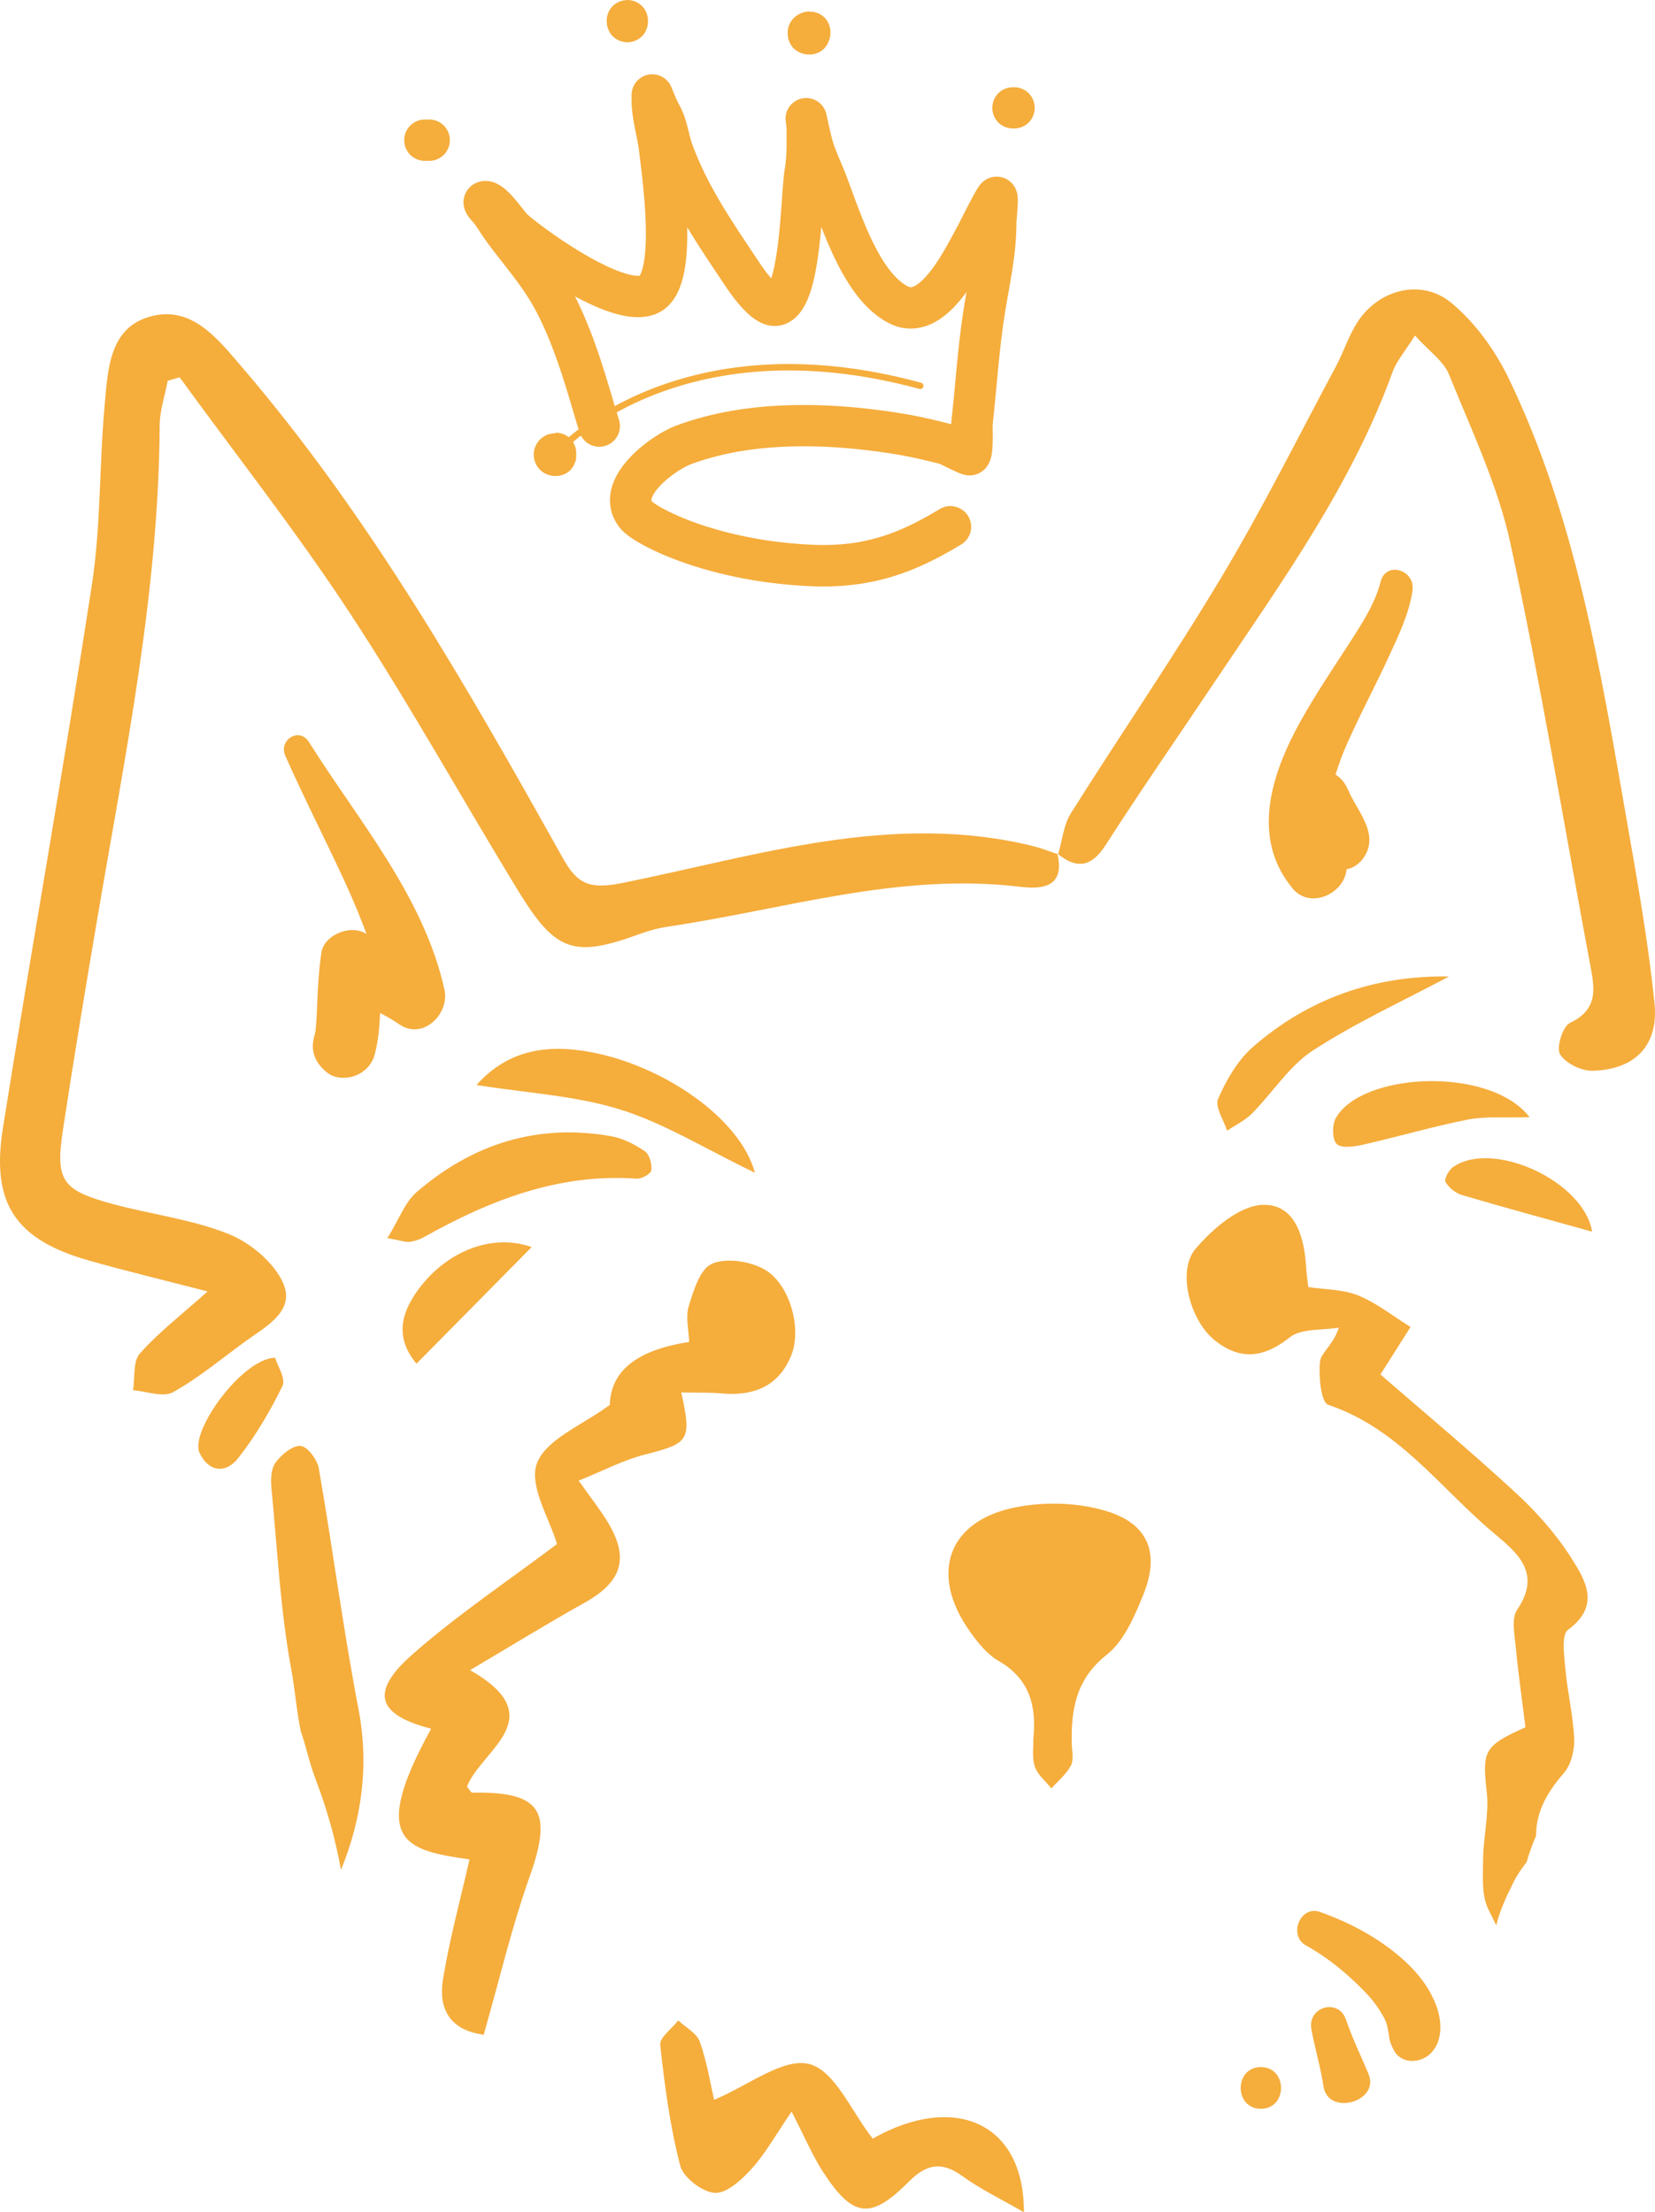 <?xml version="1.0" encoding="UTF-8"?>
<svg data-bbox="-0.002 0 731.563 978.07" viewBox="0 0 731.56 978.05" xmlns="http://www.w3.org/2000/svg" data-type="color">
    <g>
        <path d="M668.97 832.19c1.58-3.14 3.59-6.06 5.79-8.84 1.17-3.99 2.58-7.92 4.24-11.78-.05-9.48 3.93-18.16 12.25-27.66 3.21-3.67 4.79-10.1 4.58-15.15-.45-10.42-2.99-20.73-3.92-31.15-.51-5.8-1.8-14.87 1.21-17.07 14.67-10.74 7.56-22.09 1.32-31.92-6.72-10.58-15.39-20.28-24.64-28.81-20.02-18.46-40.96-35.93-59.61-52.13 4.56-7.2 8.94-14.1 13.31-21-7.66-4.75-14.88-10.57-23.1-13.92-6.78-2.76-14.75-2.61-22.1-3.73-.43-3.81-.79-5.97-.91-8.13-.72-13.59-4.66-28.74-19.29-28.21-10.28.37-22.14 10.59-29.67 19.48-8.33 9.84-2.3 31.91 8.72 40.57 11.07 8.71 21.45 7.69 32.91-1.45 5.13-4.1 14.37-3.05 21.74-4.34-2.39 7.64-7.93 11.1-8.33 15.08-.65 6.42.46 18 3.62 19.05 31.08 10.4 49.41 36.67 72.84 56.41 10.37 8.73 21.92 17.67 10.66 34.26-2.59 3.82-1.12 10.81-.6 16.26 1.14 11.99 2.86 23.93 4.31 35.63-18.63 8.38-19.09 10.45-17.09 28.91 1.04 9.63-1.56 19.6-1.63 29.42-.05 7.45-.79 15.96 2.35 22.21 1.17 2.34 2.32 4.68 3.46 7.03 1.54-6.55 4.62-13.06 7.61-19.01Z" fill="#f5ad3c" data-color="1"/>
        <path d="M128.76 738.11c1.73 9.34 2.27 18.15 4.23 27.42 2.48 7.13 3.78 13.95 6.48 21.01 5.14 13.44 8.78 26.48 11.26 40.17 8.99-22.1 12.62-45.71 7.67-71.46-6.75-35.17-11.34-70.75-17.47-106.05-.67-3.88-5.04-9.71-8.04-9.94-3.59-.27-8.47 3.85-11.07 7.34-2.03 2.73-2.21 7.49-1.85 11.22 2.61 26.81 3.9 53.88 8.79 80.29Z" fill="#f5ad3c" data-color="1"/>
        <path d="M467.38 377.38c3.64 15.26-7.21 15.8-16.64 14.66-53.37-6.43-104.02 10.03-155.71 17.67-4.33.64-8.63 1.89-12.75 3.39-28.35 10.32-36.64 7.82-52.87-18.7-25.08-40.98-48.36-83.11-74.69-123.25-23.5-35.83-50.09-69.64-75.32-104.34l-5.28 1.53c-1.23 6.6-3.5 13.19-3.54 19.8-.43 73.87-15.32 145.88-27.61 218.23-5.27 31.03-10.44 62.08-15.15 93.2-3.39 22.39-.46 26.65 21.89 32.71 17.05 4.62 35 6.76 51.25 13.25 9.63 3.84 20.07 12.51 24.16 21.67 5.48 12.3-7.21 19.03-16.18 25.49-10.76 7.75-20.99 16.45-32.5 22.83-4.37 2.42-11.66-.43-17.62-.88.88-5.52-.14-12.71 2.99-16.23 8.33-9.37 18.43-17.15 29.94-27.45-18.75-4.86-35.58-8.89-52.22-13.6-32.6-9.23-43.59-25.08-38.24-58.67 12.75-80.17 27.05-160.09 39.35-240.32 3.99-26.04 3.2-52.77 5.61-79.1 1.45-15.79 1.9-34.8 20.87-39.52 17.75-4.42 28.92 9.81 39.52 22.18 56.82 66.26 99.76 141.61 142.08 217.33 6.56 11.73 11.86 14.07 26.73 11.05 59.65-12.09 119.08-31.55 181.29-16.22 3.73.92 7.32 2.4 10.98 3.62l-.34-.34Z" fill="#f5ad3c" data-color="1"/>
        <path d="M467.72 377.71c1.82-6.1 2.39-12.98 5.65-18.16 22.03-35.06 45.53-69.22 66.76-104.74 18.06-30.21 33.79-61.83 50.42-92.89 3.38-6.32 5.55-13.34 9.38-19.34 9.33-14.61 28.33-19.73 41.72-8.58 10.52 8.76 19.35 21.04 25.33 33.48 29.8 61.96 40.56 129.23 52.26 196.13 4.65 26.6 9.41 53.26 12.11 80.09 1.87 18.59-8.77 29.22-27.4 29.7-4.95.13-11.98-3.32-14.37-7.32-1.74-2.92 1.19-12.34 4.41-13.86 13.12-6.21 10.73-16.02 8.76-26.55-11.57-61.84-21.77-123.97-35.1-185.43-5.56-25.64-17.21-50.05-27.11-74.6-2.41-5.98-8.83-10.35-15.07-17.31-4.43 7.08-8.14 11.23-9.9 16.09-18.26 50.52-49.52 93.52-78.99 137.57-15.95 23.84-32.32 47.41-47.81 71.54-6.35 9.89-12.77 10.81-21.39 3.86l.34.34Z" fill="#f5ad3c" data-color="1"/>
        <path d="M301.15 615.59c4.64 21.48 3.54 22.45-16.3 27.54-9.38 2.41-18.17 7.09-29.07 11.48 5.07 7.14 9.01 12.16 12.37 17.54 10.28 16.46 7.06 27.06-9.84 36.49-16.26 9.07-32.12 18.86-50.53 29.74 36.7 20.96 4.94 35.29-1.36 51.48 1.06 1.27 1.72 2.71 2.34 2.7 30.41-.56 35.67 8.1 25.43 36.91-8.06 22.69-13.56 46.29-20.37 70.09-15.42-1.98-20.06-11.94-17.99-24.57 2.91-17.81 7.72-35.32 11.71-52.94-28.77-3.99-44.29-8.17-16.97-57.76-23.81-6.14-27.23-16.11-8.43-32.71 20.09-17.73 42.6-32.73 64.07-48.94-3.15-10.96-12.58-25.79-8.87-35.67 4.05-10.77 20.3-16.95 32.22-25.87q.56-22.56 35.06-27.79c-.16-5.27-1.66-11.04-.17-15.88 2.11-6.86 4.96-16.33 10.18-18.67 6.19-2.76 16.35-1.23 22.8 2.2 11.61 6.17 17.17 26.27 12.34 38.24-5.58 13.8-16.68 18.1-30.78 16.85-5.39-.48-10.83-.29-17.85-.45Z" fill="#f5ad3c" data-color="1"/>
        <path d="M456.78 768.84c1.53-15.15-1.99-26.79-15.39-34.54-5.03-2.91-9.14-8.05-12.62-12.93-18.17-25.5-9.88-49.25 20.63-55.07 12.85-2.45 27.59-1.98 40 1.87 18.48 5.73 23.29 18.88 15.97 36.87-3.88 9.55-8.47 20.44-16.1 26.48-13.59 10.75-15.82 24-15.53 39.22.06 3.31 1.01 7.17-.35 9.8-1.99 3.84-5.69 6.8-8.66 10.14-2.53-3.19-6.09-6.03-7.31-9.66-1.35-4-.55-8.72-.65-12.18Z" fill="#f5ad3c" data-color="1"/>
        <path d="M349.9 933.58c-6.92 10.12-11.41 18.3-17.49 25.06-4.39 4.89-11.02 11.09-16.39 10.85-5.49-.25-13.98-6.77-15.35-12.06-4.51-17.39-6.89-35.41-8.83-53.32-.36-3.29 5.16-7.22 7.97-10.85 3.29 3.1 8.2 5.63 9.54 9.42 3.19 9.04 4.69 18.67 6.31 25.66 15.19-6.32 30.56-18.72 42.05-15.81 11.34 2.87 18.76 21.23 28.06 32.98 35.8-20.29 66.99-7.37 66.83 32.56-10.17-5.89-19.36-10.28-27.46-16.17-9.07-6.58-15.94-4.86-23.23 2.47-16.92 17.01-24.7 16.31-37.88-3.8-4.75-7.25-8.13-15.41-14.11-26.97Z" fill="#f5ad3c" data-color="1"/>
        <path d="M171.25 547.38c5.12-8.27 7.73-15.87 12.99-20.4 24.69-21.27 53.41-30.41 85.96-24.63 5.22.93 10.43 3.62 14.86 6.64 2.04 1.39 3.17 5.64 2.86 8.39-.17 1.52-4.24 3.87-6.4 3.72-34.56-2.46-65.04 9.52-94.36 25.97-1.88 1.05-4.1 1.69-6.24 1.99-1.5.21-3.12-.48-9.67-1.68Z" fill="#f5ad3c" data-color="1"/>
        <path d="M210.6 479.7c14.34-15.97 31.81-18.08 50.84-14.49 31.47 5.93 65.68 28.93 72.27 53.29-22.1-10.65-40.03-21.89-59.56-27.97-19.89-6.19-41.37-7.29-63.55-10.84Z" fill="#f5ad3c" data-color="1"/>
        <path d="M640.49 431.73c-20.14 10.74-41.06 20.29-60.12 32.68-10.54 6.85-17.8 18.64-26.91 27.83-3.1 3.13-7.34 5.15-11.05 7.67-1.49-4.77-5.49-10.64-3.98-14.09 3.65-8.31 8.59-16.98 15.31-22.87 24.64-21.58 54.04-31.79 86.76-31.23Z" fill="#f5ad3c" data-color="1"/>
        <path d="M676.11 493.91c-11.42.35-19.57-.45-27.26 1.06-15.5 3.06-30.71 7.56-46.13 11.05-3.89.88-9.5 1.8-11.79-.19-2.06-1.79-2.19-8.43-.5-11.45 11.34-20.35 68.08-23.18 85.69-.47Z" fill="#f5ad3c" data-color="1"/>
        <path d="M184.09 602.9c-9.73-11.72-6.74-22.59.99-33.01 12.42-16.76 32.46-24.73 49.93-18.54-16.96 17.18-33.27 33.68-50.91 51.55Z" fill="#f5ad3c" data-color="1"/>
        <path d="M703.77 544.54c-19.84-5.53-38.76-10.65-57.55-16.2-2.84-.84-5.82-3.26-7.28-5.79-.69-1.2 1.44-5.22 3.3-6.53 17.57-12.38 57.94 6.23 61.52 28.53Z" fill="#f5ad3c" data-color="1"/>
        <path d="M121.58 600.25c1.04 3.52 4.85 9.29 3.31 12.44-5.5 11.26-11.98 22.29-19.73 32.11-5.37 6.8-13.1 6.06-17.01-2.64-4.21-9.37 18.76-41.46 33.43-41.9Z" fill="#f5ad3c" data-color="1"/>
        <path d="M577.26 860.08c9.5 5.28 17.96 12.24 25.55 19.99 3.92 4 6.22 7.05 9.12 12.29.14.25 1.48 3.5.58 1.15.49 1.28.79 2.62 1.04 3.97.09.65.21 1.3.36 1.94-.31-2.12-.23-1.49.24 1.91.36 1.76 1.09 3.38 1.89 4.98 3.09 6.13 11.2 6.04 15.79 2.03 6.22-5.43 5.63-15.05 2.88-22.05-2.95-7.52-7.67-13.65-13.57-19.11-10.73-9.91-23.96-17.01-37.66-21.89-8.75-3.11-14.13 10.39-6.23 14.78Z" fill="#f5ad3c" data-color="1"/>
        <path d="M579.68 897.21c1.56 8.46 4.07 16.67 5.34 25.2 1.97 13.27 25.08 6.86 19.9-5.49-3.34-7.98-7.13-15.73-9.92-23.94-3.33-9.78-17.17-5.81-15.32 4.22Z" fill="#f5ad3c" data-color="1"/>
        <path d="M557.34 932.31c11.88 0 11.88-18.42 0-18.42s-11.88 18.42 0 18.42Z" fill="#f5ad3c" data-color="1"/>
        <path d="M610.29 257.15c-2.45 9.63-8.23 18.54-13.83 27.2-7.32 11.31-14.85 22.46-21.43 34.24-12.87 23.05-22.49 51.76-3.53 74.35 7.99 9.52 23.94 1.61 23.76-9.84-.16-10.02 1.33-19.98 1.23-30-8.61 1.17-17.22 2.33-25.83 3.5 1.79 4.87 4.16 9.35 6.73 13.84 2.74 4.81 4.99 9.86 10.17 12.56 7.1 3.7 14.03.18 16.84-6.85 2.24-5.61-.07-11.25-2.74-16.2-1.01-1.88-2.1-3.72-3.15-5.58-.52-.91-1.02-1.83-1.51-2.75.02.04-1.82-4.3-.98-2.01-5.05-13.72-25.3-11.87-25.83 3.5-.35 10.05-2.41 19.95-2.77 30l23.76-9.84c-2.24-2.61 1.68 2.44-.27-.29-.74-1.03-1.38-2.14-2-3.24-.3-.55-.58-1.1-.84-1.67.75 1.85.85 2.08.32.69-.43-1.16-.74-2.37-1.04-3.57-.18-.75-.65-3.94-.16-.15-.17-1.27-.22-2.56-.26-3.84-.04-1.32.02-2.63.09-3.95.04-.67.62-5.09.11-1.64.8-5.45 2.39-10.8 4.14-16.01 2.25-6.7 3.71-9.87 6.62-16.15 5.13-11.07 10.82-21.85 15.92-32.94 4.31-9.37 9.08-19.14 10.57-29.45 1.31-9.05-11.71-13.27-14.1-3.89Z" fill="#f5ad3c" data-color="1"/>
        <path d="M126.12 334.15c8.21 18.52 17.44 36.55 25.95 54.92 4.08 8.81 7.79 17.78 11.05 26.93 1.61 4.52 3 9.11 4.22 13.74.53 2 .97 4.02 1.4 6.04.21 1 .4 2 .58 3-.03-.17.71 4.72.4 2.33l20.49-11.76c-8.62-6.5-19.17-9.81-27.89-16.19-6.66-4.87-19.16-.16-20.32 8.27-.96 6.98-1.48 13.89-1.72 20.92-.11 3.33-.25 6.66-.48 9.99 0-.14-.53 4.97-.16 2.39-.2 1.4-.54 2.78-.89 4.15-1.68 6.59 1.24 11.88 6.4 15.73 1.9 1.41 4.73 1.95 7.03 1.9 6.18-.13 11.8-4.15 13.43-10.22 3.59-13.43 1.84-27.52 3.55-41.19-6.94 3.98-13.88 7.96-20.81 11.94 8.79 6.27 19.22 9.68 28.11 15.81 10.5 7.25 22.4-4.62 20-15.38-9.21-41.25-37.95-74.5-59.91-109.43-4.24-6.74-13.54-.89-10.44 6.1Z" fill="#f5ad3c" data-color="1"/>
        <path fill-rule="evenodd" fill="#f5ad3c" d="m421.5 223.87.88.18.86.26.83.34.79.43.74.5.7.57.63.63.57.69.5.75.42.79.34.83.26.86.17.88.09.89v.9l-.09.89-.18.88-.26.86-.34.83-.43.79-.5.75-.57.69-.63.63-.7.57-.74.5-.4.24-.41.24-.41.24-.41.24-.41.25-.42.24-.41.24-.41.24-.42.24-.41.24-.42.24-.41.23-.43.24-.41.24-.43.23-.42.24-.42.23-.43.23-.42.24-.43.23-.43.23-.43.23-.43.23-.43.23-.44.22-.43.23-.44.22-.44.23-.44.22-.44.22-.44.22-.44.22-.45.22-.45.22-.45.21-.45.22-.45.21-.46.21-.45.21-.46.21-.46.21-.46.2-.47.2-.46.21-.47.2-.47.2-.47.19-.47.2-.48.19-.47.2-.48.19-.48.19-.49.18-.48.19-.49.18-.49.18-.49.18-.49.18-.5.17-.49.18-.51.17-.5.17-.5.16-.51.17-.5.16-.52.16-.51.16-.52.15-.51.16-.52.15-.53.14-.52.15-.53.14-.53.15-.53.13-.53.14-.54.13-.53.13-.28.07-.27.06-.27.07-.28.06-.27.06-.27.06-.28.06-.27.06-.28.06-.28.06-.27.06-.28.05-.28.06-.28.06-.28.05-.28.06-.28.05-.28.05-.28.05-.28.05-.29.06-.28.05-.29.05-.28.04-.29.05-.28.05-.29.05-.29.04-.29.05-.29.04-.29.04-.29.05-.29.04-.29.04-.29.04-.3.04-.29.04-.29.04-.3.03-.3.04-.29.04-.3.03-.3.03-.3.04-.3.03-.3.03-.3.03-.3.03-.3.03-.3.03-.31.03-.3.03-.31.02-.31.03-.3.02-.31.02-.31.03-.31.02-.3.02-.32.02-.31.02-.31.02-.31.02-.31.02-.32.01-.31.02-.32.01-.31.01-.32.02-.32.01-.32.01-.32.01-.32.01-.32.01-.32.01h-.32l-.32.01-.33.01h-.97l-.33.01h-.98l-.33-.01h-.66l-.34-.01h-.33l-.33-.01-.34-.01-.33-.01h-.34l-.34-.01-.33-.02-.34-.01-.34-.01-.34-.01-.34-.02-.55-.02-.54-.03-.55-.03-.54-.03-.54-.03-.54-.03-.54-.03-.53-.03-.54-.04-.53-.04-.53-.03-.53-.04-.53-.04-.53-.04-.52-.05-.52-.04-.53-.04-.52-.05-.52-.05-.52-.05-.51-.04-.52-.05-.51-.06-.51-.05-.51-.05-.51-.06-.51-.05-.5-.06-.51-.06-.5-.06-.5-.06-.5-.06-.5-.06-.49-.06-.5-.07-.49-.06-.49-.07-.49-.07-.49-.06-.49-.07-.48-.07-.48-.07-.49-.08-.48-.07-.47-.07-.48-.08-.48-.07-.47-.08-.47-.08-.47-.07-.47-.08-.47-.08-.46-.08-.47-.09-.46-.08-.46-.08-.46-.09-.46-.08-.45-.09-.46-.08-.45-.09-.45-.09-.45-.09-.44-.09-.45-.08-.44-.1-.45-.09-.44-.09-.44-.09-.43-.1-.44-.09-.43-.1-.43-.09-.43-.1-.43-.1-.43-.09-.42-.1-.43-.1-.42-.1-.42-.1-.42-.1-.41-.1-.42-.1-.41-.1-.41-.11-.41-.1-.41-.11-.4-.1-.41-.11-.4-.1-.4-.11-.4-.1-.4-.11-.39-.11-.39-.11-.4-.11-.39-.1-.38-.11-.39-.11-.39-.11-.38-.11-.38-.11-.38-.12-.38-.11-.37-.11-.38-.11-.37-.11-.37-.12-.36-.11-.37-.12-.37-.11-.36-.11-.36-.12-.36-.12-.36-.11-.35-.12-.35-.11-.36-.12-.35-.11-.34-.12-.35-.12-.34-.11-.35-.12-.34-.12-.34-.12-.33-.12-.34-.12-.33-.11-.33-.12-.33-.12-.33-.12-.32-.12-.33-.12-.32-.12-.32-.12-.32-.12-.31-.12-.32-.12-.31-.12-.32-.12-.61-.24-.6-.24-.6-.24-.59-.24-.59-.24-.58-.24-.56-.24-.57-.24-.55-.24-.54-.24-.54-.24-.53-.24-.53-.24-.51-.24-.51-.23-.5-.24-.49-.24-.48-.23-.48-.24-.47-.23-.46-.24-.45-.23-.44-.23-.44-.23-.43-.23-.42-.23-.42-.23-.4-.22-.4-.23-.39-.22-.39-.23-.37-.22-.37-.22-.36-.22-.36-.22-.35-.22-.34-.22-.33-.22-.33-.21-.32-.22-.31-.22-.31-.21-.3-.22-.29-.21-.15-.11-.15-.11-.14-.11-.14-.11-.14-.11-.14-.11-.14-.11-.14-.11-.14-.11-.13-.12-.14-.11-.13-.12-.14-.12-.13-.12-.13-.12-.14-.12-.13-.12-.13-.13-.13-.13-.14-.13-.13-.13-.13-.14-.14-.15-.13-.14-.14-.15-.13-.16-.14-.17-.14-.16-.19-.24-.18-.24-.18-.24-.18-.25-.17-.25-.17-.24-.17-.26-.16-.25-.16-.25-.15-.26-.15-.26-.15-.26-.14-.26-.14-.27-.13-.27-.13-.27-.13-.27-.12-.27-.12-.27-.11-.28-.11-.28-.1-.27-.1-.28-.09-.28-.1-.28-.08-.28-.08-.29-.08-.28-.07-.29-.07-.28-.06-.28-.06-.29-.05-.29-.05-.28-.05-.29-.04-.28-.03-.29-.04-.28-.02-.28-.03-.29-.01-.28-.02-.28-.01-.28-.01-.28v-.56l.01-.28.01-.28.01-.27.02-.28.02-.27.02-.27.03-.27.03-.27.04-.27.04-.26.04-.27.04-.26.05-.26.05-.26.05-.26.06-.25.06-.26.06-.25.07-.25.06-.25.07-.25.08-.24.07-.25.08-.24.08-.24.08-.24.08-.24.09-.23.09-.24.09-.23.09-.23.09-.23.1-.23.1-.23.1-.22.1-.23.1-.22.11-.22.1-.22.11-.22.11-.21.11-.22.11-.21.12-.21.11-.21.12-.21.12-.21.12-.21.12-.2.12-.21.13-.2.12-.2.13-.2.13-.2.12-.2.13-.2.13-.19.14-.19.13-.2.13-.19.14-.19.14-.19.13-.19.14-.19.14-.18.14-.19.14-.18.14-.19.14-.18.15-.18.14-.18.15-.18.14-.18.15-.17.15-.18.15-.18.15-.17.15-.17.15-.18.15-.17.15-.17.15-.17.16-.17.15-.17.16-.16.15-.17.16-.16.16-.17.15-.16.16-.17.16-.16.16-.16.16-.16.16-.16.16-.16.16-.15.16-.16.16-.16.17-.15.16-.15.16-.16.17-.15.16-.15.16-.15.17-.15.17-.15.16-.15.17-.16.33-.28.33-.29.34-.29.34-.28.33-.28.34-.28.34-.27.34-.27.34-.27.34-.26.34-.26.34-.26.34-.25.35-.26.34-.24.34-.25.34-.24.34-.24.34-.23.35-.23.33-.23.34-.22.34-.22.34-.22.34-.21.34-.21.33-.21.34-.2.33-.2.33-.2.33-.19.33-.19.33-.19.33-.18.33-.18.32-.17.33-.17.32-.17.32-.16.32-.16.32-.16.32-.15.32-.15.31-.15.31-.14.32-.14.31-.13.32-.13.31-.13.31-.12.3-.12.39-.14.38-.14.38-.14.38-.14.38-.14.38-.13.38-.13.38-.14.38-.13.38-.12.38-.13.39-.13.38-.13.38-.12.39-.12.38-.13.39-.12.38-.12.39-.12.38-.12.39-.11.38-.12.39-.11.39-.11.38-.11.39-.11.39-.11.39-.11.39-.11.39-.1.39-.11.39-.1.39-.1.39-.11.39-.1.39-.09.39-.1.39-.1.39-.09.39-.1.4-.09.39-.09.39-.09.4-.09.39-.09.39-.09.4-.09.39-.08.4-.09.39-.08.4-.08.39-.08.4-.08.4-.08.39-.08.4-.08.39-.08.4-.07.4-.07.4-.08.39-.07.4-.07.4-.07.4-.07.39-.07.4-.06.4-.07.4-.06.4-.06.4-.07.4-.06.4-.06.4-.06.4-.06.4-.06.4-.05.4-.06.4-.05.4-.06.4-.05.4-.05.41-.05.4-.05.4-.05.4-.05.4-.05.4-.05.41-.04.4-.04.4-.05.4-.04.4-.04.41-.04.4-.04.4-.04.41-.04.4-.04.4-.03.4-.04.41-.03.4-.04.4-.03.41-.03.4-.03.4-.03.41-.03.4-.03.4-.03.41-.02.4-.03.4-.02.41-.03.4-.02.41-.02.4-.02.4-.03.41-.02.4-.02.41-.01.4-.02.4-.02.41-.01.4-.02.4-.01.41-.02.4-.01.41-.01.4-.01.4-.01.41-.01.4-.01.4-.01.41-.01h.4l.41-.01h.4l.4-.01h1.22l.8-.01h.8l.81.01h.8l.81.01.8.02.81.01.8.02.8.02.81.03.8.02.8.03.8.03.8.04.8.03.8.04.8.05.79.04.8.05.8.05.79.05.79.05.8.06.79.06.79.06.79.06.79.07.79.07.78.07.79.07.79.07.78.08.78.08.78.08.78.08.78.09.78.08.78.09.77.09.77.1.78.09.77.1.77.1.76.1.77.1.77.1.76.11.76.11.76.11.76.1.75.12.76.11.75.12.75.12.75.11.75.12.75.12.74.13.33.05.34.06.65.11.65.12.66.12.65.12.65.13.65.12.65.13.64.13.64.13.65.14.64.13.64.14.63.14.64.14.63.14.63.14.63.15.63.14.62.15.63.15.62.15.62.14.62.15.62.15.62.15 1.22.31 1.22.3 1.26.31.18.05.21.06.07.02v-.2l.01-.23v-.24l.02-.25.01-.27.02-.29.03-.26.09-.8.08-.73.08-.74.08-.74.07-.74.08-.74.08-.74.07-.74.15-1.49.15-1.49.14-1.49.14-1.49.15-1.5.14-1.5.28-3.01.14-1.51.15-1.51.14-1.52.15-1.51.15-1.52.15-1.52.08-.77.07-.76.08-.76.08-.77.08-.76.08-.76.09-.77.08-.76.08-.77.09-.76.09-.77.09-.77.09-.76.09-.77.09-.77.1-.77.09-.77.1-.77.1-.77.1-.77.1-.77.11-.77.11-.77.11-.77.11-.77.11-.77.12-.78.11-.77.11-.65.1-.65.1-.65.11-.65.1-.64.11-.64.11-.64.11-.64.1-.64.11-.64.22-1.26.09-.47-.08.11-.15.21-.16.2-.15.21-.15.2-.16.21-.15.2-.16.21-.15.2-.16.2-.16.2-.16.21-.16.2-.16.2-.16.2-.16.2-.16.2-.17.2-.17.2-.16.19-.17.2-.17.2-.17.19-.16.2-.18.19-.17.2-.17.19-.18.2-.17.19-.18.19-.18.19-.17.19-.18.19-.18.19-.19.18-.18.19-.18.19-.19.18-.18.18-.19.19-.19.18-.19.18-.19.18-.19.18-.2.18-.19.18-.2.17-.2.18-.2.17-.2.17-.2.17-.2.17-.21.17-.21.17-.2.17-.21.16-.21.17-.22.16-.21.16-.22.16-.22.16-.21.16-.23.15-.22.15-.23.15-.22.15-.23.15-.23.15-.23.15-.24.14-.23.14-.24.14-.24.14-.25.13-.24.13-.25.14-.25.13-.25.12-.25.13-.26.12-.25.12-.26.11-.26.12-.27.11-.26.11-.27.11-.27.1-.28.1-.27.09-.28.1-.28.09-.28.09-.28.08-.29.08-.29.08-.29.07-.29.07-.29.06-.3.07-.3.05-.3.06-.3.04-.3.05-.31.04-.3.04-.31.03-.31.02-.31.03-.32.01-.31.02-.31.01h-.63l-.32-.01-.32-.01-.32-.02-.32-.02-.32-.03-.32-.03-.32-.04-.31-.04-.32-.05-.3-.05-.18-.03-.16-.03-.16-.03-.16-.03-.16-.04-.16-.03-.15-.04-.16-.04-.16-.04-.16-.04-.16-.04-.15-.04-.16-.05-.16-.04-.16-.05-.15-.04-.16-.05-.15-.05-.16-.05-.15-.06-.16-.05-.15-.06-.16-.05-.15-.06-.15-.06-.16-.06-.15-.06-.15-.06-.15-.06-.16-.07-.15-.06-.15-.07-.15-.07-.15-.07-.15-.07-.15-.07-.14-.07-.16-.08-.26-.13-.27-.14-.27-.14-.27-.15-.27-.15-.26-.14-.26-.16-.27-.15-.25-.15-.26-.16-.26-.16-.25-.16-.25-.17-.25-.16-.25-.17-.25-.17-.24-.17-.25-.17-.24-.18-.24-.18-.24-.17-.24-.18-.23-.18-.24-.19-.23-.18-.23-.19-.23-.18-.23-.2-.23-.19-.22-.19-.23-.19-.22-.2-.22-.19-.22-.2-.22-.2-.21-.2-.22-.2-.21-.21-.21-.2-.21-.21-.21-.21-.21-.2-.21-.21-.2-.21-.21-.22-.2-.21-.2-.21-.2-.22-.2-.22-.2-.21-.19-.22-.2-.22-.19-.22-.2-.22-.19-.23-.19-.22-.19-.23-.19-.22-.18-.23-.19-.23-.18-.22-.19-.23-.18-.23-.18-.23-.18-.24-.18-.23-.18-.23-.17-.24-.18-.23-.17-.24-.18-.24-.17-.24-.17-.23-.17-.24-.17-.24-.17-.24-.17-.25-.17-.24-.16-.24-.17-.24-.16-.25-.17-.24-.16-.25-.16-.25-.16-.24-.16-.25-.16-.25-.16-.25-.16-.25-.15-.25-.16-.25-.15-.25-.16-.25-.15-.25-.15-.25-.15-.26-.15-.25-.15-.26-.15-.25-.15-.25-.15-.26-.14-.26-.15-.25-.15-.26-.14-.26-.14-.26-.15-.25-.14-.26-.14-.26-.14-.26-.14-.26-.14-.26-.28-.52-.27-.52-.27-.52-.27-.53-.26-.52-.27-.53-.26-.53-.25-.52-.26-.53-.25-.53-.25-.53-.25-.53-.25-.53-.24-.52-.24-.53-.24-.53-.23-.53-.24-.53-.23-.53-.23-.53-.23-.53-.22-.52-.22-.53-.23-.53-.21-.52-.22-.53-.21-.52-.22-.52-.21-.52-.21-.52-.21-.52-.2-.51-.2-.52-.2-.51-.2-.51-.07-.17-.01.15-.06.62-.05.62-.06.62-.06.62-.06.63-.06.63-.07.62-.06.63-.07.63-.06.63-.07.63-.08.63-.07.63-.07.64-.08.63-.08.63-.08.63-.08.63-.09.62-.08.63-.09.62-.09.63-.1.62-.09.62-.1.62-.1.62-.1.61-.11.61-.05.31-.06.3-.05.3-.06.3-.05.31-.06.3-.06.3-.06.3-.06.3-.05.29-.07.3-.06.3-.06.29-.06.3-.07.29-.06.3-.07.29-.06.29-.07.29-.07.29-.07.29-.07.29-.07.28-.07.29-.08.28-.07.29-.07.28-.08.28-.08.28-.08.28-.08.28-.08.28-.08.28-.08.27-.09.28-.08.27-.09.28-.09.27-.08.27-.1.27-.09.27-.09.27-.1.26-.09.27-.1.26-.1.27-.1.26-.11.27-.1.26-.11.26-.11.26-.11.26-.11.25-.12.26-.12.26-.12.26-.12.25-.13.25-.12.26-.13.25-.14.25-.13.25-.14.26-.15.25-.14.25-.15.24-.16.25-.16.25-.16.25-.16.24-.17.25-.18.24-.18.24-.18.25-.19.24-.2.24-.2.24-.21.24-.21.23-.21.22-.12.14-.12.11-.12.12-.11.11-.12.12-.12.11-.13.12-.12.11-.13.11-.13.11-.13.12-.13.11-.14.11-.13.1-.14.11-.14.11-.14.11-.15.1-.15.1-.15.11-.15.1-.15.1-.16.1-.16.09-.16.1-.16.09-.17.09-.16.1-.17.08-.17.09-.17.08-.18.09-.17.08-.18.08-.18.08-.19.07-.18.07-.19.07-.18.07-.21.07-.23.07-.26.08-.25.07-.25.06-.25.06-.26.05-.25.05-.25.04-.25.04-.25.03-.25.02-.25.02-.24.02-.24.01h-.25l-.23.01-.24-.01-.24-.01-.23-.01-.23-.01-.22-.02-.23-.03-.22-.02-.21-.03-.22-.04-.21-.03-.21-.04-.21-.04-.2-.05-.2-.04-.2-.05-.19-.05-.19-.05-.19-.06-.19-.06-.18-.06-.18-.06-.18-.06-.18-.06-.17-.07-.17-.07-.17-.07-.17-.06-.16-.07-.16-.08-.16-.07-.16-.07-.16-.08-.15-.07-.15-.08-.15-.07-.15-.08-.14-.08-.15-.08-.14-.08-.16-.09-.26-.15-.27-.17-.27-.17-.26-.17-.25-.17-.25-.17-.25-.18-.24-.17-.24-.18-.24-.18-.23-.18-.22-.18-.23-.19-.22-.18-.22-.19-.21-.18-.22-.19-.21-.19-.2-.19-.21-.19-.2-.19-.21-.19-.19-.2-.2-.19-.19-.19-.2-.2-.19-.19-.19-.2-.19-.2-.18-.19-.19-.2-.18-.2-.18-.19-.18-.2-.18-.2-.17-.2-.18-.2-.17-.2-.17-.19-.17-.2-.17-.2-.16-.2-.17-.2-.16-.19-.16-.2-.17-.2-.15-.19-.16-.2-.16-.2-.16-.2-.29-.38-.3-.38-.29-.38-.29-.38-.27-.37-.27-.36-.27-.36-.25-.36-.25-.34-.24-.34-.24-.33-.22-.32-.22-.32-.21-.3-.2-.29-.19-.28-.18-.27-.33-.49-.3-.44-.45-.68-1.07-1.61-1.08-1.62-1.08-1.61-1.08-1.61-.53-.81-.54-.81-.54-.81-.53-.81-.54-.81-.54-.82-.53-.81-.53-.82-.54-.81-.53-.82-.53-.82-.52-.82-.53-.82-.53-.82-.52-.83-.52-.83-.52-.83-.52-.83-.26-.42-.25-.41-.26-.42-.26-.42-.25-.42-.26-.42-.25-.42-.26-.42-.08-.15v.17l.01.66v.66l.01.66v1.97l-.01.33v.33l-.01.33v.33l-.01.32-.01.33-.01.33-.01.32v.33l-.02.33-.01.32-.01.33-.01.32-.02.32-.01.33-.02.32-.02.32-.02.33-.01.32-.03.32-.02.32-.02.32-.02.32-.03.32-.02.31-.03.32-.03.32-.03.31-.03.32-.03.31-.03.32-.03.31-.04.31-.03.32-.04.31-.04.31-.04.31-.04.31-.05.31-.04.3-.04.31-.05.31-.05.3-.05.31-.05.3-.05.3-.06.31-.05.3-.06.3-.06.3-.06.3-.06.3-.06.3-.07.29-.07.3-.07.29-.07.3-.07.29-.08.3-.07.29-.08.29-.09.29-.08.3-.09.28-.08.29-.09.29-.1.29-.09.29-.1.28-.1.29-.1.28-.11.29-.11.28-.11.28-.11.29-.12.28-.12.28-.13.28-.12.28-.13.27-.14.28-.14.28-.14.28-.14.27-.15.28-.16.27-.16.27-.16.27-.16.28-.18.27-.17.26-.18.26-.1.14-.09.14-.1.13-.09.13-.1.13-.1.13-.1.13-.1.13-.11.14-.1.12-.11.13-.11.13-.1.13-.12.13-.11.12-.11.13-.12.13-.11.12-.12.12-.12.13-.12.12-.13.12-.12.12-.13.12-.12.12-.13.12-.14.12-.13.12-.13.11-.14.12-.14.11-.14.11-.14.11-.14.11-.14.11-.15.11-.15.11-.15.1-.15.11-.15.1-.16.11-.17.1-.16.11-.17.1-.16.1-.17.09-.17.1-.17.09-.17.09-.17.09-.17.08-.17.09-.17.08-.17.08-.17.08-.18.07-.17.08-.17.07-.17.07-.18.06-.17.07-.17.06-.18.06-.17.06-.17.06-.18.05-.17.06-.17.05-.18.05-.17.05-.17.04-.17.05-.18.04-.17.04-.17.04-.17.04-.18.03-.17.04-.17.03-.17.03-.17.03-.17.03-.17.03-.17.02-.17.03-.17.02-.17.02-.17.02-.17.02-.17.02-.17.01-.17.02-.16.01-.17.01-.17.02h-.17l-.16.01-.18.01-.32.01-.33.01h-.99l-.33-.01-.33-.02-.32-.01-.32-.03-.33-.02-.32-.03-.32-.03-.33-.03-.32-.04-.32-.04-.32-.04-.32-.05-.32-.05-.32-.05-.31-.05-.32-.06-.32-.06-.32-.06-.31-.07-.32-.07-.32-.07-.31-.07-.32-.07-.31-.08-.32-.08-.31-.08-.32-.08-.31-.09-.32-.09-.31-.09-.32-.09-.31-.09-.32-.1-.32-.1-.31-.1-.32-.1-.31-.1-.32-.11-.31-.11-.32-.11-.31-.11-.32-.11-.31-.11-.32-.12-.31-.12-.32-.12-.31-.12-.32-.12-.32-.13-.31-.12-.32-.13-.31-.13-.32-.13-.32-.13-.31-.13-.32-.14-.32-.13-.31-.14-.32-.14-.31-.14-.32-.14-.32-.15-.31-.14-.32-.15-.32-.14-.31-.15-.32-.15-.32-.15-.31-.15-.32-.15-.32-.16-.31-.15-.32-.16-.31-.16-.32-.16-.32-.15-.31-.16-.32-.17-.31-.16-.32-.16-.31-.16-.32-.17-.31-.17-.32-.16-.31-.17-.31-.16.02.03.26.5.25.51.25.5.25.51.24.5.24.51.25.51.23.51.24.51.24.51.23.51.23.51.23.51.23.51.23.51.22.51.22.51.23.52.21.51.22.51.21.51.22.52.21.51.21.51.21.52.21.51.2.51.2.51.2.52.2.51.2.51.2.51.19.51.2.51.19.51.19.51.19.51.18.51.19.51.18.5.19.51.18.5.18.51.18.5.17.5.18.5.17.5.17.5.17.5.17.5.17.5.17.49.16.49.17.49.16.5.16.49.16.48.16.49.16.48.16.49.3.96.31.95.29.95.3.94.29.93.28.92.28.92.28.9.27.89.26.89.27.87.25.87.51 1.69.49 1.64.47 1.6.45 1.54.23.74.22.74.21.71.21.7.21.69.21.66.2.65.19.63.2.61.19.61.24.87.14.88.06.9-.03.89-.12.89-.2.88-.29.85-.37.81-.45.78-.52.73-.59.67-.66.62-.71.54-.76.48-.81.39-.84.32-.86.23-.89.15-.89.06-.9-.03-.89-.12-.87-.21-.85-.28-.82-.38-.77-.44-.73-.53-.68-.59-.61-.65-.55-.71-.47-.77-.4-.8-.31-.84-.21-.64-.21-.68-.22-.68-.21-.7-.22-.71-.22-.72-.22-.73-.23-.74-.22-.76-.23-.76-.46-1.56-.47-1.59-.49-1.64-.49-1.67-.26-.85-.25-.85-.26-.86-.27-.87-.26-.88-.27-.88-.28-.89-.27-.89-.29-.9-.28-.91-.29-.91-.3-.91-.14-.46-.15-.46-.15-.46-.15-.46-.16-.46-.15-.47-.16-.46-.15-.46-.16-.47-.15-.47-.16-.46-.16-.47-.17-.46-.16-.47-.16-.47-.17-.47-.16-.47-.17-.47-.17-.47-.17-.47-.17-.47-.17-.46-.17-.47-.18-.47-.17-.47-.18-.47-.17-.47-.18-.47-.18-.47-.19-.47-.18-.46-.18-.47-.19-.47-.18-.46-.19-.47-.19-.47-.19-.46-.19-.46-.19-.47-.2-.46-.19-.46-.2-.46-.2-.46-.2-.46-.2-.46-.2-.46-.2-.45-.21-.46-.2-.45-.21-.45-.21-.45-.21-.45-.21-.45-.21-.45-.21-.44-.22-.44-.22-.44-.21-.45-.22-.43-.22-.44-.22-.44-.23-.43-.22-.43-.23-.43-.22-.42-.23-.43-.23-.42-.23-.43-.12-.21-.12-.21-.12-.22-.12-.21-.13-.22-.12-.21-.12-.21-.13-.22-.12-.21-.13-.21-.13-.22-.12-.21-.13-.21-.13-.21-.13-.22-.13-.21-.13-.21-.13-.21-.14-.21-.13-.22-.13-.21-.14-.21-.27-.42-.28-.42-.27-.43-.28-.42-.28-.42-.29-.42-.29-.42-.29-.42-.29-.42-.29-.42-.3-.42-.3-.42-.3-.43-.31-.42-.3-.42-.31-.42-.31-.42-.31-.42-.32-.42-.31-.42-.32-.43-.32-.42-.32-.42-.32-.43-.33-.42-.32-.42-.33-.43-.66-.85-.66-.86-.67-.86-1.35-1.73-.68-.87-.68-.88-.69-.88-.68-.88-.35-.45-.34-.45-.35-.44-.34-.45-.34-.46-.35-.45-.34-.46-.35-.46-.23-.3-.23-.31-.22-.31-.23-.31-.22-.31-.22-.31-.22-.3-.21-.31-.22-.3-.21-.31-.2-.3-.21-.3-.21-.3-.2-.3-.4-.59-.4-.59-.39-.59-.38-.58-.38-.57-.75-1.14-.38-.56-.28-.43-.01-.02-.04-.04-.03-.04-.11-.13-.13-.14-.14-.16-.33-.38-.19-.2-.2-.23-.2-.23-.22-.25-.22-.26-.12-.15-.12-.14-.12-.15-.13-.16-.13-.16-.13-.17-.13-.18-.14-.19-.15-.21-.14-.22-.16-.24-.16-.26-.17-.29-.16-.28-.1-.21-.1-.19-.09-.2-.1-.22-.09-.23-.1-.25-.1-.27-.09-.29-.09-.32-.09-.34-.08-.38-.08-.41-.05-.45-.04-.49-.02-.53.02-.57.06-.61.11-.65.16-.68.22-.7.29-.72.36-.7.42-.68.49-.64.53-.6.56-.53.58-.47.58-.4.58-.34.56-.27.54-.23.51-.18.48-.14.45-.11.43-.08.39-.06.37-.04.35-.03.32-.01.29-.01.27.01.25.01.25.01.24.02.24.03.23.02.23.04.22.03.22.04.21.05.2.04.2.05.2.06.19.05.18.06.22.06.31.11.34.13.31.12.31.14.29.13.27.14.27.14.25.14.25.14.24.14.22.15.23.14.21.14.21.15.2.14.2.15.19.14.19.15.18.14.18.15.18.14.17.15.17.14.17.15.17.14.16.15.16.15.16.14.15.15.16.15.15.15.15.15.15.14.15.15.15.15.14.15.15.15.14.15.14.15.15.16.27.29.27.3.27.3.27.3.26.31.26.3.26.3.25.3.25.29.25.3.24.29.24.3.24.29.23.28.23.29.22.28.43.54.42.52.39.49.37.47.35.43.16.2.15.19.15.17.13.16.12.15.11.13.1.12.08.09.07.07.02.03.06.05.19.16.2.18.22.18.23.2.24.2.25.21.26.21.28.23.28.23.3.24.3.24.32.25.32.26.34.26.34.27.35.27.36.28.37.28.38.29.38.29.4.3.4.29.41.31.41.31.43.31.43.31.43.32.45.32.45.32.45.33.46.32.47.33.47.34.48.33.48.34.49.33.5.34.49.34.51.34.5.34.51.35.52.34.52.34.52.34.52.35.53.34.53.34.54.34.53.34.54.35.55.33.54.34.54.34.55.33.55.34.55.33.55.33.55.32.56.33.55.32.56.32.55.32.27.15.28.16.28.15.28.16.27.15.28.15.27.16.28.15.28.15.27.14.28.15.27.15.28.15.27.14.27.14.28.15.27.14.27.14.28.14.27.13.27.14.27.14.27.13.27.13.27.13.26.13.27.13.27.13.26.13.27.12.26.12.26.13.26.12.27.12.26.11.25.12.26.11.26.12.25.11.26.11.25.11.25.1.26.11.24.1.25.1.25.1.24.1.25.09.24.1.24.09.24.09.24.09.23.09.24.08.23.09.23.08.23.08.23.07.22.08.22.07.23.07.22.07.21.07.22.07.21.06.21.06.21.06.2.06.2.05.2.05.2.06.2.04.19.05.19.05.19.04.18.04.18.04.18.03.17.04.18.03.16.03.17.03.16.03.16.02.15.02.15.02.15.02.14.02.14.01.14.02.13.01.13.01.12.01h.12l.11.01h.51l.11-.01h.14l.04-.01h.1l.03-.01.06-.01h.06l.02-.01.03-.03.03-.05.03-.05.03-.05.04-.07.03-.06.04-.07.04-.07.04-.08.04-.08.04-.09.05-.09.04-.09.04-.1.05-.11.04-.1.05-.12.04-.11.05-.12.04-.12.05-.13.05-.13.04-.14.05-.14.04-.14.05-.14.05-.15.04-.16.05-.16.04-.15.05-.17.04-.17.04-.16.05-.18.04-.17.04-.18.04-.19.04-.18.04-.19.04-.19.04-.19.04-.2.04-.2.04-.2.03-.21.04-.21.04-.21.03-.21.03-.22.04-.22.03-.22.03-.22.03-.22.03-.23.03-.23.03-.23.03-.24.03-.23.02-.24.03-.24.02-.24.03-.24.02-.25.03-.25.02-.25.02-.25.02-.25.02-.26.02-.25.01-.26.02-.26.02-.26.01-.26.02-.27.01-.27.02-.26.01-.27.01-.27.01-.27.01-.27.01-.28.01-.27.01-.28.01-.28.01-.28v-.28l.01-.28v-.28l.01-.28v-.28l.01-.29v-1.73l-.01-.58v-.58l-.01-.59-.01-.59-.02-.59-.01-.59-.02-.6-.02-.59-.02-.6-.03-.6-.02-.6-.03-.59-.03-.6-.03-.6-.04-.6-.03-.6-.04-.6-.04-.6-.04-.59-.04-.59-.04-.6-.05-.59-.04-.59-.05-.59-.04-.58-.05-.59-.05-.57-.05-.58-.06-.58-.05-.57-.05-.56-.05-.57-.06-.56-.05-.55-.06-.55-.05-.55-.06-.54-.06-.54-.05-.53-.12-1.05-.11-1.02-.11-1-.11-.98-.11-.95-.11-.92-.11-.89-.2-1.69-.19-1.55-.09-.73-.08-.69-.08-.65-.06-.59-.04-.29-.03-.28-.03-.27-.04-.28-.04-.28-.04-.29-.05-.29-.04-.29-.05-.3-.05-.3-.05-.31-.06-.3-.05-.31-.06-.32-.06-.32-.06-.32-.06-.32-.07-.33-.13-.66-.13-.68-.14-.68-.28-1.4-.14-.71-.15-.72-.14-.73-.07-.37-.07-.37-.07-.37-.07-.38-.07-.37-.07-.38-.06-.38-.07-.39-.06-.38-.06-.39-.07-.39-.05-.39-.06-.39-.06-.4-.05-.39-.05-.4-.05-.4-.05-.41-.04-.4-.04-.41-.04-.41-.03-.4-.02-.22-.01-.21-.02-.2-.01-.21-.01-.21-.02-.21-.01-.21-.01-.21v-.21l-.01-.22-.01-.21v-.21l-.01-.22v-3.02l.04-.9.14-.9.22-.87.3-.85.39-.82.47-.77.54-.73.61-.66.68-.6.73-.54.78-.46.82-.37.85-.3.88-.21.9-.13.9-.03.9.06.89.14.88.23.84.32.82.4.76.48.72.55.66.62.59.68.53.74.45.78.37.82.09.25.11.27.14.37.19.45.21.53.11.27.12.29.13.3.13.31.13.32.14.32.14.32.13.32.15.32.14.32.14.31.14.3.13.3.14.28.06.13.06.13.06.12.06.12.06.11.05.11.06.1.04.1.05.08.04.08.04.07.05.09.08.14.1.17.09.17.09.17.1.18.09.17.08.17.09.17.09.17.08.17.08.17.09.17.08.17.08.17.07.17.08.17.07.17.08.17.07.17.08.18.13.32.13.33.13.33.13.33.12.33.12.32.11.33.11.32.1.31.11.32.1.31.09.31.09.31.09.3.09.31.09.3.08.29.08.3.08.29.07.28.08.29.07.29.14.54.14.55.13.53.12.52.13.5.12.5.12.48.06.23.06.24.06.22.06.23.06.22.06.22.06.22.06.21.06.21.06.2.06.21.06.19.07.2.06.19.06.19.06.19.07.18.07.2.15.41.16.42.15.43.17.42.16.42.16.42.16.42.17.42.17.42.17.42.17.42.17.41.17.42.18.42.17.41.18.41.18.42.18.41.18.41.18.41.18.41.19.41.19.41.18.41.19.41.19.4.19.41.2.41.19.4.2.41.19.4.2.41.2.4.2.4.2.41.21.4.2.4.21.4.2.4.21.4.21.4.21.4.21.4.21.4.22.4.21.4.22.39.21.4.22.4.22.4.22.39.22.4.22.4.22.39.23.4.22.39.23.4.23.39.22.4.23.39.23.4.23.39.24.4.23.39.23.4.24.39.23.39.24.4.24.39.24.39.24.4.24.39.24.39.24.4.24.39.24.39.49.79.5.79.49.78.5.79.5.79.51.78.51.79.5.79.52.79.51.79.52.79.52.79.52.79.53.8.52.79.53.8.53.8.53.79 1.07 1.61 1.07 1.6 1.08 1.62 1.08 1.62.45.67.27.4.29.44.16.23.16.24.17.24.17.26.19.26.18.27.2.27.2.28.2.28.21.29.21.29.22.29.22.3.22.29.23.3.23.3.23.3.12.14.12.15.11.14.12.15.12.15.12.14.12.14.12.15.11.14.12.14.12.14.12.13.12.14.03.04.06-.18.06-.18.05-.19.06-.19.06-.19.05-.19.06-.2.05-.2.06-.2.06-.21.05-.2.06-.21.05-.22.05-.21.06-.22.05-.22.05-.22.06-.22.05-.23.05-.23.05-.23.06-.23.05-.24.05-.24.05-.24.05-.24.05-.24.05-.24.05-.25.05-.25.04-.25.05-.25.05-.26.04-.25.05-.26.05-.26.04-.25.09-.53.09-.53.09-.54.08-.54.09-.54.08-.55.08-.56.08-.56.08-.56.08-.56.07-.57.07-.57.08-.58.07-.58.06-.58.07-.58.07-.58.06-.58.07-.59.06-.59.06-.59.06-.58.06-.59.05-.59.06-.59.05-.59.06-.58.05-.59.05-.59.05-.58.05-.58.05-.59.05-.57.04-.58.09-1.15.09-1.14.09-1.12.08-1.11.08-1.09.08-1.08.15-2.09.07-1.01.07-.99.08-.97.07-.93.07-.91.04-.45.03-.44.04-.43.04-.42.03-.42.04-.41.04-.4.04-.4.04-.39.04-.38.04-.37.04-.37.05-.36.04-.36.05-.35.05-.35.05-.34.05-.31.05-.3.04-.27.05-.26.04-.27.03-.26.04-.26.03-.26.04-.26.03-.26.03-.26.03-.26.03-.26.03-.26.02-.26.03-.25.02-.26.02-.26.02-.25.03-.26.01-.26.02-.25.02-.26.02-.26.01-.26.02-.25.01-.26.01-.26.01-.26.02-.26.01-.26.01-.27v-.26l.01-.26.01-.27.01-.27v-.26l.01-.54.01-.55.01-.55v-6.52l-.01-.03v-.14l-.01-.1v-.11l-.01-.13-.02-.13-.01-.14-.01-.16-.02-.15-.01-.16-.02-.16-.02-.15-.04-.33-.04-.31-.03-.3-.04-.26-.03-.23-.02-.19-.03-.13-.01-.13-.09-.9v-.9l.1-.91.18-.88.26-.87.36-.83.43-.8.51-.75.58-.69.65-.64.71-.56.76-.5.8-.41.84-.34.87-.25.89-.16.91-.07.9.02.9.1.89.2.86.28.83.37.79.44.74.52.68.6.63.65.55.72.48.77.41.81.32.84.23.88.07.3.18.83.27 1.24.16.73.18.78.18.83.19.84.2.86.19.84.19.83.09.39.09.38.09.37.08.34.08.33.08.29.06.24.05.22.07.22.06.23.06.23.07.22.06.23.07.23.07.23.08.23.07.24.08.23.08.24.08.23.08.24.08.23.09.24.08.24.09.25.09.24.09.24.09.25.1.24.09.25.1.25.1.25.09.25.11.25.1.25.1.25.21.52.21.51.22.52.22.53.22.53.46 1.08.46 1.1.24.56.23.56.24.57.24.58.23.58.12.29.12.3.12.3.12.29.11.3.12.3.15.4.16.41.3.81.31.83.32.84.31.86.32.86.65 1.76.66 1.81.34.91.34.92.34.93.35.94.36.94.36.95.18.48.18.47.18.48.19.48.18.48.19.47.19.49.19.47.19.48.19.49.19.47.2.49.19.48.2.48.2.48.2.48.2.47.2.48.21.48.2.48.21.47.21.48.2.47.22.47.21.47.21.47.21.47.22.46.22.47.22.46.22.46.22.46.22.45.22.46.23.45.23.44.22.45.23.44.23.44.24.44.11.22.12.21.11.22.12.21.12.21.12.22.12.21.12.21.11.21.12.21.12.21.12.21.12.2.12.21.12.2.12.21.12.2.13.2.12.2.12.2.12.2.12.2.12.19.13.2.12.19.13.19.12.2.12.19.13.19.12.18.13.19.12.19.13.18.12.18.13.19.12.18.13.18.12.17.13.18.13.17.12.18.13.17.13.17.12.17.13.17.13.17.13.17.12.16.13.16.13.16.13.16.13.16.12.16.13.15.13.16.13.15.13.15.13.15.12.15.13.15.13.14.13.14.13.15.13.14.13.13.12.14.13.14.13.13.13.13.13.13.13.13.12.13.13.12.13.13.13.12.13.12.12.12.13.11.13.12.13.11.12.11.13.11.13.11.12.11.13.11.13.1.12.1.13.1.12.1.13.09.13.1.12.09.13.09.12.09.12.09.13.09.12.08.13.08.12.09.12.08.12.07.13.08.12.08.12.07.12.07.12.07.12.07.12.07.12.06.12.06.12.07.13.06.03.01.03.02.03.01.02.01.03.02.03.01.03.01.03.02.02.01.03.01.03.01.02.01.03.01.02.01.03.01h.02l.02.01.02.01.03.01h.02l.02.01.02.01h.02l.02.01.02.01h.02l.02.01h.02l.02.01h.01l.02.01h.04l.01.01h.04l.01.01h.05l.03.01h.03l.03.01h.11l.03.01h.12l.03-.01h.1l.03-.01h.07l.04-.01.04-.01h.04l.04-.01.04-.01.04-.01.05-.01.04-.01.05-.01.05-.02.05-.01.05-.02.06-.02.05-.02.06-.02.06-.02.06-.02.06-.03.07-.02.06-.03.07-.03.07-.03.07-.03.07-.04.08-.03.07-.04.08-.04.07-.04.08-.05.09-.04.08-.05.08-.05.09-.05.08-.05.09-.06.09-.05.09-.06.09-.06.09-.06.1-.07.09-.06.1-.07.09-.07.1-.08.1-.07.1-.07.1-.08.1-.08.1-.09.11-.08.1-.08.11-.09.1-.09.11-.09.1-.1.11-.09.11-.1.11-.09.11-.11.11-.1.11-.1.11-.11.11-.1.11-.11.11-.11.12-.12.11-.11.11-.12.12-.12.11-.11.12-.12.11-.12.11-.13.12-.12.12-.13.11-.13.12-.13.11-.13.12-.13.12-.14.11-.13.12-.14.12-.14.11-.13.12-.14.12-.15.12-.14.11-.14.12-.15.12-.15.11-.14.12-.15.12-.15.11-.15.12-.15.12-.16.11-.15.12-.15.12-.16.12-.16.11-.16.12-.16.11-.15.24-.33.23-.32.23-.33.23-.33.23-.34.23-.33.22-.34.23-.34.23-.34.22-.35.23-.34.22-.35.22-.35.22-.35.22-.36.21-.35.22-.35.21-.35.22-.36.21-.35.21-.36.21-.35.2-.36.21-.35.2-.35.2-.35.2-.36.2-.35.2-.34.19-.35.2-.35.19-.34.19-.34.37-.69.37-.67.36-.66.35-.65.34-.64.34-.63.65-1.21.32-.58.31-.57.3-.55.15-.28.12-.21.08-.17.14-.27.18-.35.47-.93.58-1.15.67-1.32.36-.72.38-.74.39-.76.39-.77.4-.79.41-.78.41-.79.41-.77.39-.77.21-.38.19-.37.2-.36.19-.36.2-.36.18-.34.19-.34.18-.34.19-.32.18-.32.17-.3.18-.3.17-.3.17-.29.18-.29.17-.27.1-.15.09-.15.1-.14.1-.15.11-.16.11-.16.13-.18.14-.18.16-.21.19-.22.22-.26.27-.29.37-.36.42-.36.37-.3.39-.27.46-.3.59-.32.34-.15.83-.32.01-.01.51-.15.51-.12.01-.01.64-.11.65-.06.79-.02.78.05h.01l.85.13.83.21h.01l.58.2.56.24.55.27h.01l.78.48.72.54.01.01.54.48.5.53.01.01.33.41.31.42.01.02.45.7.18.33.27.58.2.5.14.43.11.38.09.32.06.29.05.26.04.24.03.22.03.21.02.18.02.18.02.19.02.29.02.29.01.28v.26l.01.27v.25l-.01.25v.5l-.01.25-.01.25-.01.25-.01.26-.01.25-.01.26-.02.26-.03.51-.03.51-.04.53-.03.52-.04.51-.04.51-.04.51-.04.49-.08.93-.07.86-.03.39-.03.35-.02.31-.02.26-.02.21V99l-.01.35v.69l-.01.35-.01.35-.01.35v.35l-.01.34-.02.35-.01.34-.01.35-.02.34-.01.35-.02.34-.02.34-.02.34-.02.35-.02.34-.02.34-.02.34-.03.34-.02.34-.03.34-.02.34-.03.33-.03.34-.03.34-.03.34-.03.33-.03.34-.04.33-.03.34-.03.33-.04.34-.03.33-.04.33-.04.34-.07.66-.08.66-.09.66-.08.66-.09.66-.09.65-.09.66-.09.65-.09.65-.1.65-.1.64-.1.65-.1.64-.1.65-.11.64-.1.64-.11.63-.1.64-.11.64-.11.63-.11.63-.22 1.26-.22 1.26-.44 2.49-.22 1.24-.22 1.24-.21 1.23-.11.62-.1.61-.11.61-.1.61-.1.61-.1.61-.1.61-.1.61-.09.6-.1.61-.11.72-.11.73-.1.72-.11.73-.1.72-.1.73-.1.72-.1.73-.09.73-.1.73-.09.73-.09.74-.09.73-.09.73-.09.74-.09.73-.08.74-.08.73-.09.74-.08.74-.08.74-.08.74-.08.74-.08.74-.07.74-.08.74-.08.75-.07.74-.15 1.49-.15 1.49-.14 1.5-.14 1.5-.15 1.5-.14 1.5-.28 3.01-.14 1.51-.15 1.51-.14 1.52-.15 1.51-.15 1.52-.15 1.51-.08.77-.07.76-.08.76-.08.76-.08.76-.09.76-.08.76-.07.62v.23l-.01.13v.69l.01.42v.46l.01 1.03.01.56v.58l.01.6v1.56l-.01.32v.65l-.01.32-.01.33v.33l-.01.33-.02.33-.01.33-.01.33-.02.33-.02.34-.03.33-.02.34-.03.33-.03.34-.04.33-.02.18-.02.17-.02.18-.03.17-.02.18-.03.18-.02.18-.04.18-.03.19-.03.18-.04.2-.04.19-.05.2-.05.21-.05.2-.05.22-.07.22-.06.23-.08.24-.08.25-.1.25-.1.27-.12.28-.13.3-.16.31-.17.32-.19.35-.23.36-.26.39-.31.4-.3.36-.24.26-.33.34-.24.22-.36.31-.38.29h-.01l-.68.45-.01.01-.73.39h-.01l-.45.2-.46.18-.02.01-.54.17-.55.14h-.02l-.87.15-.38.04-.67.03-.55-.01-.46-.04-.39-.04-.33-.05-.3-.06-.26-.05-.23-.06-.21-.05-.2-.05-.18-.05-.16-.06-.19-.05-.27-.1-.27-.09-.26-.1-.25-.1-.24-.09-.24-.1-.23-.1-.23-.1-.23-.1-.23-.1-.23-.11-.24-.1-.23-.11-.23-.11-.24-.11-.47-.22-.48-.23-.47-.23-.49-.23-.93-.46-.92-.44-.44-.21-.41-.21-.4-.19-.37-.18-.35-.16-.15-.07-.15-.06-.13-.07-.12-.05-.11-.05-.06-.02-.79-.2-1.19-.3-1.19-.29-.59-.14-.6-.15-.59-.14-.59-.14-.59-.14-.59-.14-.59-.14-.59-.14-.59-.13-.59-.13-.59-.14-.58-.13-.59-.12-.59-.13-.58-.12-.58-.13-.59-.12-.58-.11-.58-.12-.59-.11-.58-.11-.58-.11-.58-.11-.58-.1-.58-.1-.29-.05-.29-.05-.7-.11-.7-.12-.71-.11-.7-.12-.71-.11-.71-.11-.71-.1-.71-.11-.72-.1-.71-.1-.72-.11-.72-.09-.72-.1-.72-.1-.72-.09-.72-.09-.72-.1-.73-.08-.72-.09-.73-.09-.73-.08-.73-.08-.72-.08-.73-.08-.74-.07-.73-.08-.73-.07-.73-.07-.74-.07-.73-.06-.74-.07-.73-.06-.74-.06-.73-.05-.74-.06-.74-.05-.74-.05-.74-.05-.74-.05-.73-.04-.74-.04-.74-.04-.74-.04-.74-.03-.74-.03-.74-.03-.74-.03-.74-.02-.75-.02-.74-.02-.74-.02-.74-.01-.74-.02h-.74l-.74-.01h-.74l-.74-.01-.74.01h-1.1l-.37.01h-.37l-.37.01h-.37l-.37.01-.37.01h-.37l-.37.01-.36.01-.37.01-.37.01-.37.01-.37.02-.36.01-.37.01-.37.02-.37.01-.36.02-.37.02-.37.01-.37.02-.36.02-.37.02-.37.02-.36.02-.37.02-.36.03-.37.02-.36.02-.37.03-.36.02-.37.03-.36.03-.37.03-.36.02-.36.03-.37.03-.36.03-.36.04-.36.03-.37.03-.36.04-.36.03-.36.04-.36.04-.36.03-.37.04-.36.04-.36.04-.36.04-.36.04-.35.04-.36.05-.36.04-.36.04-.36.05-.36.05-.36.04-.35.05-.36.05-.35.05-.36.05-.36.05-.35.05-.36.06-.35.05-.36.06-.35.05-.35.06-.36.05-.35.06-.35.06-.36.06-.35.06-.35.06-.35.07-.35.06-.35.06-.35.07-.35.07-.35.06-.35.07-.35.07-.35.07-.34.07-.35.07-.35.07-.34.07-.35.08-.34.07-.35.08-.34.08-.34.07-.35.08-.34.08-.34.08-.35.08-.34.08-.34.09-.34.08-.34.09-.34.08-.34.09-.34.09-.33.09-.34.08-.34.1-.33.09-.34.09-.34.09-.33.1-.34.09-.33.1-.33.09-.34.1-.33.1-.33.1-.33.1-.33.1-.33.11-.33.1-.33.11-.33.1-.33.11-.32.11-.33.1-.33.11-.32.11-.33.12-.32.11-.32.11-.33.12-.32.11-.32.12-.32.12-.33.11-.3.12-.14.05-.13.05-.14.06-.15.06-.15.07-.17.07-.17.08-.17.08-.18.08-.19.09-.19.1-.2.09-.2.11-.2.1-.21.11-.22.12-.21.12-.22.12-.23.12-.22.14-.23.13-.23.13-.24.14-.23.15-.24.14-.24.15-.24.16-.25.15-.24.16-.25.16-.24.17-.25.17-.25.17-.24.17-.25.17-.25.18-.25.18-.25.18-.24.19-.25.18-.25.19-.24.19-.25.19-.24.19-.24.2-.24.2-.24.19-.24.21-.23.2-.24.2-.24.21-.1.09-.12.11-.11.1-.11.1-.12.1-.11.11-.11.1-.11.1-.11.11-.11.1-.1.11-.11.1-.11.1-.1.11-.11.1-.1.11-.1.1-.11.1-.1.11-.1.1-.1.11-.1.1-.09.1-.1.11-.09.1-.1.11-.09.1-.09.1-.1.11-.09.1-.09.1-.08.1-.09.11-.08.1-.09.1-.08.1-.08.1-.09.1-.08.1-.07.11-.08.09-.08.1-.07.1-.07.1-.08.1-.07.1-.07.09-.06.1-.07.09-.07.1-.06.09-.06.1-.06.09-.06.09-.06.09-.06.09-.06.09-.05.09-.05.09-.05.09-.05.08-.05.09-.05.08-.05.09-.04.08-.04.08-.04.08-.04.08-.04.07-.04.08-.03.08-.04.07-.03.07-.03.08-.03.07-.03.06-.03.07-.03.07-.02.06-.02.07-.03.06-.02.06-.02.06-.02.05-.02.06-.01.05-.02.05-.01.06-.02.05-.01.04-.01.05-.01.04-.01.04-.01.05v.04l-.01.03-.01.04v.03l-.01.04v.06l-.01.03v.07l-.01.03v.11l.01.01v.08l.01.01v.04l.01.01v.02l.01.01v.02l.01.02v.01l.01.01v.01l.01.02.01.02.01.02.01.02.01.02.01.02.01.02.02.03.01.02.02.03.02.03.02.03.02.03.01.01.01.01.03.03.03.02.04.04.05.03.04.04.06.04.05.04.06.05.06.04.06.05.06.04.15.11.16.12.16.11.18.13.19.12.2.14.21.13.23.15.23.14.24.15.25.16.27.16.27.16.28.16.29.17.3.17.31.17.32.18.33.18.34.18.34.18.36.19.37.18.37.19.38.19.39.19.4.2.41.2.41.19.43.2.43.2.44.21.45.2.46.2.47.21.47.2.48.21.49.21.5.2.51.21.51.21.52.21.53.21.54.21.27.11.27.1.28.11.28.1.28.11.28.1.28.1.29.11.28.1.29.11.29.1.29.11.3.1.29.11.3.1.3.11.31.1.3.11.3.1.31.1.31.11.31.1.32.11.31.1.32.1.31.1.32.11.33.1.32.1.33.1.32.11.33.1.33.1.34.1.33.1.34.1.34.1.33.1.35.1.34.1.35.1.34.1.35.09.35.1.35.1.36.1.35.09.36.1.36.1.36.09.36.1.37.09.36.1.37.09.37.09.37.1.37.09.38.09.37.09.38.09.38.09.38.09.38.09.39.09.38.09.39.09.39.08.39.09.4.09.39.08.4.09.39.08.4.09.4.08.41.08.4.08.41.08.4.08.41.08.41.08.41.08.42.08.41.08.42.07.42.08.42.07.42.08.42.07.43.07.43.07.42.08.43.07.43.07.44.06.43.07.44.07.43.07.44.06.44.07.44.06.45.06.44.07.45.06.45.06.45.06.45.05.45.06.46.06.45.05.46.06.46.05.45.06.47.05.46.05.46.05.47.05.47.05.47.04.47.05.47.05.47.04.48.04.47.04.48.04.48.04.48.04.48.04.49.04.48.03.49.04.48.03.49.03.49.03.49.03.5.03.49.03.5.03.5.02.49.02.51.03.29.01.29.01.3.01.28.01.29.01.29.01.29.01.29.01h.29l.28.01h.29l.28.01h.84l.28.01h.56l.28-.01h.55l.27-.01h.28l.27-.01h.27l.27-.01h.27l.27-.01.27-.01.27-.01.27-.01.26-.01.27-.01.26-.01.27-.02.26-.01.26-.02.26-.01.26-.02.26-.01.26-.02.26-.02.25-.01.26-.02.26-.02.25-.02.26-.03.25-.02.25-.02.25-.02.26-.03.25-.02.25-.03.25-.02.24-.03.25-.02.25-.03.24-.03.25-.03.24-.03.25-.03.24-.03.24-.03.25-.03.24-.03.24-.04.24-.03.24-.04.24-.03.24-.04.23-.03.24-.04.24-.04.23-.03.24-.04.23-.04.23-.04.24-.04.23-.04.23-.04.23-.05.23-.04.23-.04.23-.05.23-.04.23-.05.23-.04.22-.05.23-.04.23-.05.22-.05.23-.05.22-.05.23-.05.22-.05.22-.04.22-.06.23-.05.22-.05.21-.05.45-.11.44-.11.43-.11.44-.11.43-.12.43-.12.43-.11.43-.13.42-.12.42-.12.43-.13.42-.13.41-.13.42-.13.42-.14.41-.14.41-.14.42-.14.41-.14.4-.14.41-.15.41-.15.4-.15.41-.15.4-.15.4-.16.4-.16.4-.15.4-.16.39-.17.4-.16.4-.17.39-.16.39-.17.4-.17.39-.18.39-.17.39-.18.39-.17.39-.18.39-.18.39-.19.38-.18.39-.18.39-.19.38-.19.39-.19.38-.19.38-.19.39-.2.38-.19.39-.2.38-.2.38-.2.38-.2.39-.2.38-.21.38-.2.38-.21.38-.21.38-.21.38-.21.38-.21.39-.21.38-.22.38-.22.38-.21.38-.22.38-.22.38-.22.39-.22.38-.22.38-.23.38-.22.38-.23.39-.23.38-.23.39-.23.79-.42.83-.34.86-.26.88-.17.89-.09h.9l.89.09z" data-color="1"/>
        <path fill-rule="evenodd" fill="#f5ad3c" d="M448.29 38.56h.09l.05.01h.23l.05.01h.14l.05.01h.09l.05.01h.04l.05.01h.05l.04.01h.05l.05.01h.04l.05.01.05.01h.04l.05.01h.05l.04.01.05.01.05.01.04.01h.05l.05.01.04.01.05.01.04.01.05.01.05.01.04.01.05.01.04.01.05.01.05.01.04.01.05.01.04.01.05.01.04.01.05.02.04.01.05.01.04.01.05.02.05.01.04.01.04.02.05.01.05.02.04.01.04.01.05.02.04.01.05.02.04.02.05.01.04.02.04.01.05.02.04.02.05.01.04.02.04.02.05.01.04.02.05.02.04.02.04.02.04.02.05.01.04.02.04.02.05.02.04.02.04.02.04.02.04.02.05.02.04.02.04.03.04.02.04.02.05.02.04.02.04.03.04.02.04.02.04.02.04.03.05.02.04.02.04.03.04.02.04.02.04.03.04.02.04.03.04.02.04.03.04.02.04.03.04.02.03.03.04.03.04.02.04.03.04.02.04.03.04.03.04.03.03.02.04.03.04.03.04.03.04.03.03.02.04.03.04.03.03.03.04.03.04.03.03.03.04.03.04.03.03.03.04.03.03.03.04.03.04.03.03.03.04.03.03.04.04.03.03.03.03.03.04.03.03.03.04.04.03.03.03.03.04.04.03.03.03.03.04.04.03.03.03.03.04.04.03.03.03.04.03.03.03.04.03.03.04.04.03.03.03.04.03.03.03.04.03.03.03.04.03.04.03.03.03.04.03.03.03.04.03.04.03.04.03.03.02.04.03.04.03.03.03.04.03.04.02.04.03.04.03.03.03.04.02.04.03.04.02.04.03.04.03.04.02.04.03.04.02.04.03.04.02.04.03.04.02.04.03.04.02.04.03.04.02.04.02.04.03.04.02.04.02.04.03.04.02.04.02.04.02.05.02.04.03.04.02.04.02.04.02.05.02.04.02.04.02.04.02.04.02.05.02.04.02.04.02.04.02.05.02.04.02.04.01.05.02.04.02.04.02.05.01.04.02.04.02.05.02.04.01.05.02.04.02.05.01.04.02.04.01.05.02.04.01.05.02.04.01.05.02.04.01.05.01.04.02.05.01.04.01.05.02.04.01.05.01.04.01.05.02.04.01.05.01.04.01.05.01.04.01.05.01.05.01.04.01.05.01.05.01.04.01.05.01.04.01.05.01.04.01.05v.05l.01.04.01.05.01.05v.04l.01.05.01.05.01.04v.05l.01.05v.04l.01.05v.05l.01.04v.05l.01.05v.04l.01.05v.09l.01.05v.09l.01.05v.19l.01.05v.51l-.01.05v.19l-.01.04v.1l-.01.04v.1l-.01.05v.04l-.01.05v.05l-.01.04v.05l-.01.05v.04l-.01.05v.05l-.01.04-.01.05-.01.04v.05l-.01.05-.01.05-.01.04v.05l-.01.04-.01.05-.01.05-.01.04-.01.05-.01.04-.01.05-.01.05-.01.04-.01.05-.01.04-.01.05-.01.04-.01.05-.01.05-.02.04-.01.05-.01.04-.01.05-.02.04-.01.05-.01.04-.02.05-.01.04-.01.05-.02.04-.01.05-.02.04-.01.05-.02.04-.01.04-.02.05-.01.04-.02.05-.02.04-.01.05-.02.04-.02.04-.02.05-.01.04-.02.04-.02.05-.02.04-.01.04-.02.05-.02.04-.02.04-.02.05-.02.04-.02.04-.02.05-.02.04-.02.04-.02.04-.02.04-.02.05-.02.04-.02.04-.03.04-.02.04-.02.04-.02.05-.02.04-.03.04-.02.04-.02.04-.03.04-.02.04-.02.04-.03.04-.02.04-.03.04-.02.04-.03.04-.02.04-.03.04-.02.04-.03.04-.02.04-.03.04-.03.04-.02.04-.03.04-.02.04-.03.03-.03.04-.03.04-.02.04-.03.04-.03.03-.03.04-.03.04-.02.04-.03.03-.03.04-.03.04-.03.03-.03.04-.03.04-.03.03-.03.04-.03.04-.03.03-.03.04-.03.03-.03.04-.03.03-.04.04-.03.03-.03.04-.03.03-.03.04-.03.03-.04.03-.03.04-.03.03-.04.04-.03.03-.03.03-.04.04-.03.03-.03.03-.04.03-.03.04-.04.03-.03.03-.03.03-.04.03-.03.03-.04.04-.03.03-.04.03-.04.03-.03.03-.04.03-.03.03-.04.03-.04.03-.03.03-.04.03-.04.03-.03.03-.04.02-.04.04-.03.02-.04.03-.04.03-.04.03-.04.03-.03.02-.04.03-.04.03-.04.02-.04.03-.04.03-.04.02-.04.03-.03.03-.04.02-.04.03-.04.02-.04.03-.04.02-.04.03-.04.02-.04.02-.04.03-.04.02-.04.03-.04.02-.05.02-.04.03-.04.02-.04.02-.04.02-.04.03-.04.02-.05.02-.04.02-.04.02-.04.02-.04.02-.05.03-.04.02-.04.01-.04.03-.04.02-.05.02-.04.01-.04.02-.05.02-.04.02-.04.02-.04.02-.05.02-.04.01-.05.02-.04.02-.04.02-.05.01-.04.02-.05.02-.04.01-.04.02-.05.01-.04.02-.05.01-.04.02-.05.02-.04.01-.04.01-.05.02-.05.01-.04.02-.04.01-.05.01-.05.01-.04.02-.05.01-.04.01-.05.01-.04.02-.05.01-.04.01-.05.01-.04.01-.05.01-.05.01-.04.01-.05.01-.04.01-.05.01-.05.01-.04.01-.05.01-.04.01-.05.01h-.05l-.04.01-.05.01-.05.01h-.04l-.05.01-.05.01h-.04l-.05.01-.05.01h-.04l-.05.01h-.05l-.04.01h-.05l-.05.01h-.09l-.05.01h-.09l-.05.01h-.09l-.05.01h-.28l-.05.01h-.66l-.05-.01h-.28l-.05-.01h-.09l-.05-.01h-.09l-.05-.01h-.09l-.05-.01h-.04l-.05-.01h-.05l-.05-.01h-.04l-.05-.01-.04-.01h-.05l-.05-.01-.04-.01h-.05l-.05-.01-.04-.01-.05-.01h-.05l-.04-.01-.05-.01-.05-.01-.04-.01-.05-.01-.04-.01-.05-.01-.04-.01-.05-.01-.05-.01-.04-.01-.05-.01-.04-.01-.05-.01-.04-.01-.05-.02-.05-.01-.04-.01-.05-.01-.04-.02-.05-.01-.04-.01-.05-.01-.04-.02-.05-.01-.04-.02-.05-.01-.04-.01-.05-.02-.04-.02-.05-.01-.04-.02-.04-.01-.05-.02-.04-.01-.05-.02-.04-.02-.04-.01-.05-.02-.04-.02-.04-.02-.05-.01-.04-.02-.05-.02-.04-.02-.04-.02-.04-.02-.05-.02-.04-.01-.04-.02-.04-.02-.05-.03-.04-.01-.04-.02-.05-.03-.04-.02-.04-.02-.04-.02-.04-.02-.05-.02-.04-.02-.04-.03-.04-.02-.04-.02-.04-.02-.04-.03-.04-.02-.04-.02-.04-.03-.04-.02-.05-.03-.04-.02-.04-.02-.04-.03-.03-.02-.04-.03-.04-.02-.04-.03-.04-.02-.04-.03-.04-.03-.04-.02-.04-.03-.04-.03-.04-.02-.03-.03-.04-.03-.04-.02-.04-.03-.04-.03-.04-.03-.03-.03-.04-.02-.04-.04-.04-.02-.03-.03-.04-.03-.04-.03-.03-.03-.04-.03-.03-.03-.04-.03-.04-.03-.03-.03-.04-.03-.03-.03-.04-.03-.03-.04-.04-.03-.03-.03-.04-.03-.03-.03-.04-.03-.03-.04-.03-.03-.04-.03-.03-.03-.04-.04-.03-.03-.03-.03-.03-.04-.04-.03-.03-.04-.03-.03-.03-.03-.04-.04-.03-.03-.03-.04-.03-.03-.03-.04-.03-.03-.03-.04-.04-.03-.03-.04-.03-.03-.03-.04-.03-.04-.03-.03-.03-.04-.03-.04-.03-.03-.03-.04-.02-.04-.03-.03-.03-.04-.03-.04-.03-.04-.03-.03-.02-.04-.03-.04-.03-.04-.03-.04-.02-.03-.03-.04-.03-.04-.02-.04-.03-.04-.02-.04-.03-.04-.03-.04-.02-.04-.03-.04-.02-.04-.03-.04-.02-.04-.03-.04-.02-.04-.02-.04-.03-.04-.02-.04-.02-.04-.03-.04-.02-.04-.02-.04-.03-.04-.02-.05-.02-.04-.02-.04-.02-.04-.02-.04-.03-.04-.02-.05-.02-.04-.02-.04-.02-.04-.02-.04-.02-.05-.02-.04-.02-.04-.02-.05-.01-.04-.02-.04-.02-.05-.02-.04-.02-.04-.02-.05-.01-.04-.02-.04-.02-.05-.02-.04-.01-.04-.02-.05-.02-.04-.01-.05-.02-.04-.01-.05-.02-.04-.01-.04-.02-.05-.01-.04-.02-.05-.01-.04-.02-.05-.01-.04-.01-.05-.02-.04-.01-.05-.01-.04-.02-.05-.01-.04-.01-.05-.01-.04-.02-.05-.01-.05-.01-.04-.01-.05-.01-.04-.01-.05-.01-.04-.01-.05-.01-.05-.01-.04-.01-.05-.01-.04-.01-.05-.01-.05v-.04l-.01-.05-.01-.04-.01-.05-.01-.05v-.05l-.01-.04-.01-.05v-.04l-.01-.05-.01-.05v-.04l-.01-.05v-.05l-.01-.04v-.05l-.01-.05v-.04l-.01-.05v-.14l-.01-.05v-.09l-.01-.05v-.19l-.01-.05v-.42l.01-.04v-.19l.01-.05v-.09l.01-.05v-.14l.01-.05v-.04l.01-.05v-.05l.01-.04v-.05l.01-.05v-.04l.01-.05.01-.05v-.04l.01-.05.01-.05v-.04l.01-.05.01-.05.01-.04.01-.05v-.05l.01-.04.01-.05.01-.04.01-.05.01-.04.01-.05.01-.05.01-.04.01-.05.01-.05.01-.04.01-.05.01-.04.02-.05.01-.04.01-.05.01-.04.02-.05.01-.04.01-.05.02-.04.01-.05.01-.04.02-.05.01-.04.02-.05.01-.04.02-.05.01-.04.02-.05.01-.04.02-.04.01-.05.02-.04.02-.05.01-.04.02-.05.02-.04.02-.04.01-.05.02-.04.02-.04.02-.05.02-.04.02-.04.01-.05.02-.04.02-.04.02-.04.02-.05.02-.04.02-.04.02-.04.02-.04.02-.05.03-.04.02-.04.02-.04.02-.04.02-.05.02-.04.03-.04.02-.04.02-.04.03-.04.02-.04.02-.04.03-.04.02-.04.02-.04.03-.04.02-.04.03-.04.02-.04.03-.04.02-.04.03-.04.03-.04.02-.04.03-.04.02-.04.03-.04.03-.04.02-.04.03-.03.03-.04.03-.04.02-.04.03-.04.03-.03.03-.04.03-.04.03-.03.02-.04.03-.04.03-.04.03-.03.03-.04.03-.03.03-.04.03-.04.03-.03.03-.04.04-.03.03-.04.03-.03.03-.04.03-.03.03-.04.03-.03.04-.04.03-.03.03-.04.03-.03.04-.03.03-.04.03-.03.03-.03.04-.04.03-.03.04-.03.03-.04.03-.03.04-.03.03-.03.04-.03.03-.03.04-.04.03-.03.04-.03.03-.03.04-.03.03-.03.04-.03.04-.03.03-.03.04-.03.03-.03.04-.03.04-.03.03-.03.04-.03.04-.03.04-.02.03-.03.04-.03.04-.03.04-.03.04-.02.04-.03.03-.03.04-.03.04-.02.04-.03.04-.02.04-.03.04-.03.04-.02.04-.03.04-.02.04-.03.03-.02.04-.03.04-.02.04-.03.05-.02.04-.02.04-.03.04-.02.04-.02.04-.03.04-.02.04-.02.04-.02.04-.03.04-.02.05-.02.04-.02.04-.02.04-.03.04-.02.05-.02.04-.02.04-.02.05-.02.04-.02.04-.02.04-.02.05-.02.04-.01.04-.02.04-.02.05-.02.04-.02.05-.02.04-.01.04-.02.05-.02.04-.01.04-.02.05-.02.04-.01.05-.02.04-.01.04-.02.05-.02.04-.01.05-.02.04-.01.05-.01.04-.02.05-.01.04-.02.05-.01.04-.01.05-.02.04-.01.05-.01.04-.01.05-.02.05-.01.04-.01.05-.01.04-.01.05-.01.04-.01.05-.01.05-.01.04-.01.05-.01.04-.01.05-.01.04-.01.05-.01.05-.01.04-.01h.05l.05-.01.04-.01.05-.01.05-.01h.04l.05-.01h.05l.04-.01.05-.01h.04l.05-.01h.05l.05-.01h.04l.05-.01h.05l.04-.01h.1l.04-.01h.14l.05-.01h.24l.04-.01h.67z" data-color="1"/>
        <path fill-rule="evenodd" fill="#f5ad3c" d="M277.38 0h.38l.04.01h.04l.04.01h.13l.04.01h.04l.04.01h.08l.04.01h.04l.05.01h.04l.04.01h.04l.04.01h.04l.04.01h.05l.04.01.04.01h.04l.04.01h.04l.04.01.04.01.05.01.04.01h.04l.04.01.04.01.04.01h.04l.04.01.04.01.04.01.04.01.04.01.04.01.04.01.05.01.04.01.04.01.04.01.04.01.04.01.04.01.04.01.04.02.04.01.04.01.04.01.04.01.04.02.04.01.04.01.04.01.04.02.03.01.04.01.04.02.04.01.04.02.04.01.04.01.04.02.04.01.04.02.04.01.03.02.04.01.04.02.04.02.04.01.04.02.04.01.04.02.03.02.04.01.04.02.04.02.03.01.04.02.04.02.04.02.04.01.03.02.04.02.04.02.04.02.03.02.04.02.04.02.03.02.04.02.04.02.03.02.04.02.04.01.03.03.04.02.04.02.03.02.04.02.03.02.04.02.03.02.04.02.04.03.03.02.04.02.03.02.04.03.03.02.04.02.03.02.04.03.03.02.04.02.03.03.03.02.04.02.03.03.04.02.03.03.03.02.04.03.03.02.03.03.04.02.03.03.03.02.04.03.03.02.03.03.04.03.03.02.03.03.03.02.03.03.04.03.03.03.03.02.03.03.03.03.03.03.04.02.03.03.03.03.03.02.03.03.03.03.03.03.03.03.03.03.03.03.03.03.03.03.03.02.03.03.03.03.03.03.03.03.02.03.03.03.03.03.03.03.03.03.03.04.02.03.03.03.03.03.03.03.03.03.02.03.03.03.03.04.03.03.02.03.03.03.03.03.02.03.03.04.03.03.02.03.03.03.02.04.03.03.02.03.03.04.02.03.03.03.02.04.03.03.02.03.03.04.02.03.02.04.03.03.02.03.03.04.02.03.02.04.03.03.02.04.02.03.02.04.02.03.03.04.02.03.02.04.02.03.02.04.03.04.02.03.02.04.02.03.02.04.02.04.02.03.02.04.02.03.02.04.02.04.02.04.02.03.02.04.02.04.02.03.02.04.02.04.02.04.01.03.02.04.02.04.02.03.01.04.02.04.02.04.02.04.01.03.02.04.02.04.01.04.02.04.01.04.02.04.02.03.01.04.02.04.01.04.02.04.01.04.02.04.01.04.02.04.01.04.01.03.02.04.01.04.01.04.02.04.01.04.01.04.01.04.02.04.01.04.01.04.01.04.01.04.02.04.01.04.01.04.01.04.01.04.01.04.01.04.01.04.01.04.01.04.01.04.01.04.01.04.01.04.01.05.01.04.01.04v.04l.01.04.01.04.01.04.01.04v.04l.01.04.01.04.01.05v.04l.01.04v.04l.01.04.01.04v.04l.01.04v.05l.01.04v.04l.01.04v.04l.01.04v.04l.01.05v.08l.01.04v.08l.01.05v.08l.01.04v.25l.01.04v.89l-.01.05v.25l-.01.04v.08l-.01.04v.09l-.01.04v.08l-.01.04v.04l-.01.05v.04l-.01.04v.04l-.01.04v.04l-.01.04v.04l-.01.04-.01.05v.04l-.01.04v.04l-.01.04-.01.04-.01.04v.04l-.01.05-.01.04-.01.04-.01.04v.04l-.01.04-.01.04-.01.04-.01.04-.01.04-.01.04-.01.04-.01.04-.01.04-.01.04-.01.05-.01.03-.01.04-.01.04-.01.05-.01.04-.02.04-.01.04-.01.04-.01.04-.01.03-.02.04-.01.04-.01.04-.01.04-.02.04-.01.04-.01.04-.02.04-.01.04-.01.04-.02.04-.01.04-.02.04-.01.04-.02.04-.01.04-.02.03-.01.04-.02.04-.02.04-.01.04-.02.04-.01.03-.02.04-.02.04-.01.04-.02.04-.02.04-.02.03-.01.04-.02.04-.02.04-.02.03-.01.04-.02.04-.02.04-.02.03-.02.04-.02.04-.02.03-.02.04-.02.04-.02.03-.02.04-.02.04-.02.03-.02.04-.02.04-.02.03-.02.04-.02.03-.02.04-.03.04-.02.03-.02.04-.02.03-.02.04-.03.03-.02.04-.02.03-.02.04-.02.03-.03.04-.02.03-.02.04-.03.03-.02.04-.03.03-.02.03-.02.04-.03.03-.02.04-.03.03-.02.03-.03.04-.02.03-.03.03-.02.03-.03.04-.02.03-.03.03-.02.04-.03.03-.03.03-.02.03-.03.04-.03.03-.02.03-.03.03-.03.03-.03.04-.02.03-.03.03-.03.03-.03.03-.03.03-.02.03-.03.03-.03.03-.03.03-.03.03-.03.03-.02.03-.03.03-.03.03-.03.03-.03.03-.03.03-.03.03-.03.03-.03.03-.03.03-.03.03-.03.02-.03.03-.03.03-.03.03-.03.03-.03.02-.04.03-.03.03-.03.03-.03.02-.03.03-.03.03-.04.02-.03.03-.03.03-.03.02-.03.03-.04.03-.03.02-.03.03-.04.02-.03.03-.03.02-.04.03-.03.02-.03.03-.04.02-.03.03-.03.02-.04.03-.03.02-.04.02-.03.03-.03.02-.04.03-.03.02-.04.02-.03.02-.04.03-.03.02-.04.02-.03.03-.04.02-.03.02-.04.02-.04.02-.03.03-.04.02-.03.02-.04.02-.03.02-.04.02-.04.02-.03.02-.04.02-.04.02-.03.02-.04.02-.04.02-.03.02-.04.02-.04.02-.03.02-.04.01-.04.02-.04.02-.03.02-.04.02-.04.01-.04.02-.04.02-.03.02-.04.02-.04.01-.04.02-.03.02-.04.01-.04.02-.04.02-.04.01-.04.02-.04.01-.04.02-.03.01-.04.02-.04.01-.04.02-.04.01-.04.02-.04.01-.04.01-.04.02-.04.01-.04.01-.03.02-.04.01-.04.01-.04.02-.04.01-.04.01-.04.01-.04.02-.04.01-.04.01-.04.01-.04.01-.04.01-.04.01-.04.02-.04.01-.04.01-.04.01-.05.01-.04.01-.04.01h-.04l-.04.01-.04.01-.04.01-.04.01-.04.01-.04.01-.04.01h-.04l-.04.01-.04.01-.05.01h-.04l-.04.01-.04.01h-.04l-.04.01-.04.01h-.04l-.05.01h-.04l-.04.01h-.04l-.04.01-.04.01h-.09l-.04.01h-.04l-.04.01h-.08l-.04.01h-.09l-.04.01h-.12l-.04.01h-.25l-.05.01h-.29l-.04-.01h-.25l-.04-.01h-.13l-.04-.01h-.08l-.04-.01h-.09l-.04-.01h-.04l-.04-.01h-.08l-.04-.01-.05-.01h-.04l-.04-.01h-.04l-.04-.01h-.04l-.04-.01-.05-.01h-.03l-.05-.01-.04-.01h-.04l-.04-.01-.04-.01-.04-.01h-.04l-.04-.01-.04-.01-.05-.01-.04-.01-.04-.01-.04-.01-.04-.01h-.04l-.04-.01-.04-.01-.04-.01-.04-.01-.04-.01-.04-.01-.04-.02-.04-.01-.04-.01-.04-.01-.04-.01-.04-.01-.04-.01-.04-.02-.04-.01-.04-.01-.04-.01-.04-.02-.04-.01-.04-.01-.04-.02-.04-.01-.04-.01-.04-.02-.04-.01-.04-.01-.04-.02-.04-.01-.03-.02-.04-.01-.04-.02-.04-.01-.04-.02-.04-.01-.04-.02-.04-.01-.03-.02-.04-.02-.04-.01-.04-.02-.04-.02-.03-.01-.04-.02-.04-.02-.04-.02-.04-.02-.03-.01-.04-.02-.04-.02-.04-.02-.03-.02-.04-.01-.04-.02-.04-.02-.03-.02-.04-.02-.04-.02-.03-.02-.04-.02-.04-.02-.03-.02-.04-.02-.03-.02-.04-.02-.04-.02-.03-.02-.04-.02-.03-.02-.04-.03-.04-.02-.03-.02-.04-.02-.03-.02-.04-.03-.03-.02-.04-.02-.03-.03-.04-.02-.03-.02-.04-.02-.03-.03-.04-.02-.03-.03-.03-.02-.04-.02-.03-.03-.04-.02-.03-.03-.03-.02-.04-.03-.03-.02-.03-.03-.04-.02-.03-.03-.03-.02-.03-.03-.04-.02-.03-.03-.03-.03-.04-.02-.03-.03-.03-.03-.03-.02-.03-.03-.03-.03-.04-.02-.03-.03-.03-.03-.03-.03-.03-.02-.03-.03-.03-.03-.03-.03-.03-.03-.03-.02-.03-.03-.04-.03-.02-.03-.03-.03-.03-.03-.03-.03-.03-.03-.03-.03-.03-.03-.03-.03-.03-.03-.03-.03-.03-.03-.03-.03-.02-.03-.03-.03-.03-.03-.03-.03-.03-.03-.02-.03-.03-.03-.03-.03-.03-.04-.02-.03-.03-.03-.03-.03-.03-.03-.02-.04-.03-.03-.02-.03-.03-.03-.03-.04-.02-.03-.03-.03-.02-.04-.03-.03-.02-.03-.03-.03-.02-.04-.03-.03-.02-.03-.03-.04-.02-.03-.03-.04-.02-.03-.02-.03-.03-.04-.02-.03-.02-.04-.03-.03-.02-.04-.02-.03-.03-.04-.02-.03-.02-.04-.02-.03-.02-.04-.03-.03-.02-.04-.02-.03-.02-.04-.02-.04-.02-.03-.03-.04-.02-.03-.02-.04-.02-.04-.02-.03-.02-.04-.02-.04-.02-.03-.02-.04-.02-.04-.02-.03-.02-.04-.01-.04-.02-.03-.02-.04-.02-.04-.02-.04-.01-.03-.02-.04-.02-.04-.02-.04-.02-.03-.01-.04-.02-.04-.02-.04-.02-.04-.01-.04-.02-.03-.01-.04-.02-.04-.01-.04-.02-.04-.02-.04-.01-.03-.02-.04-.01-.04-.02-.04-.01-.04-.02-.04-.01-.04-.01-.04-.02-.04-.01-.04-.02-.04-.01-.04-.01-.04-.01-.04-.02-.04-.01-.04-.01-.04-.01-.03-.02-.04-.01-.04-.01-.04-.01-.04-.01-.04-.01-.05-.02-.04-.01-.04-.01-.03-.01-.05-.01-.04-.01-.04-.01-.04-.01-.04-.01-.04-.01-.04v-.04l-.01-.04-.01-.04-.01-.04-.01-.04-.01-.04-.01-.04v-.04l-.01-.05-.01-.04-.01-.04v-.04l-.01-.04-.01-.04v-.04l-.01-.04-.01-.05v-.04l-.01-.04v-.04l-.01-.04v-.04l-.01-.04v-.04l-.01-.04v-.05l-.01-.04v-.08l-.01-.04v-.04l-.01-.05v-.08l-.01-.04v-.21l-.01-.04V8.81l.01-.04v-.21l.01-.04v-.09l.01-.04v-.04l.01-.04v-.09l.01-.04v-.04l.01-.04v-.04l.01-.04v-.04l.01-.05v-.04l.01-.04v-.04l.01-.04.01-.04v-.04l.01-.04.01-.05v-.04l.01-.04.01-.04.01-.04V7.4l.01-.04.01-.04.01-.04.01-.04.01-.04.01-.05v-.04l.01-.04.01-.04.01-.04.01-.04.01-.04.01-.04.01-.04.01-.04.01-.04.02-.04.01-.04.01-.04.01-.04.01-.04.01-.04.02-.04.01-.04.01-.04.01-.04.02-.04.01-.04.01-.04.01-.04.02-.04.01-.04.02-.03.01-.04.01-.04.02-.04.01-.04.02-.04.01-.04.02-.04.01-.04.02-.04.02-.03.01-.04.02-.04.01-.04.02-.04.01-.04.02-.04.02-.03.02-.04.01-.04.02-.04.02-.04.02-.03.02-.04.01-.04.02-.03.02-.04.02-.04.02-.04.01-.03.02-.04.02-.04.02-.03.02-.04.02-.04.02-.04.02-.03.02-.04.02-.03.02-.04.02-.04.03-.03.02-.04.02-.03.02-.04.02-.04.02-.03.03-.04.02-.03.02-.04.02-.03.02-.04.03-.03.02-.04.02-.03.03-.04.02-.03.02-.04.03-.03.02-.03.02-.04.03-.03.02-.04.03-.03.02-.03.03-.04.02-.03.03-.03.02-.04.03-.03.02-.03.03-.04.02-.03.03-.03.03-.03.02-.04.03-.03.02-.03.03-.03.03-.03.03-.03.02-.04.03-.03.03-.03.03-.03.02-.03.03-.03.03-.03.03-.03.03-.04.02-.03.03-.03.03-.03.03-.03.03-.03.03-.03.03-.03.03-.03.03-.03.03-.02.03-.03.03-.03.02-.03.04-.03.03-.03.03-.03.03-.03.03-.03.03-.02.03-.03.03-.03.03-.02.03-.03.03-.03.04-.03.03-.02.03-.03.03-.03.03-.03.03-.02.04-.03.03-.02.03-.03.04-.03.03-.02.03-.03.03-.02.04-.03.03-.02.03-.03.04-.02.03-.03.03-.02.04-.03.03-.02.04-.03.03-.02.03-.02.04-.03.03-.02.04-.02.03-.03.04-.02.03-.02.04-.02.03-.03.04-.02.03-.02.04-.02.03-.03.04-.02.04-.02.03-.02.04-.02.03-.02.04-.02.04-.02.03-.02.04-.03.03-.01.04-.02.04-.02.03-.02.04-.02.04-.02.03-.02.04-.02.04-.02.04-.02.03-.02.04-.02.04-.02.04-.01.03-.02.04-.02.04-.02.04-.01.04-.02.03-.02.04-.01.04-.02.04-.02.04-.01.03-.02.04-.01.04-.02.04-.02.04-.01.04-.02.04-.01.04-.02.03-.01.04-.02.04-.01.04-.01.04-.02.04-.01.04-.02.04-.01.04-.01.04-.02.04-.01.04-.01.04-.01.04-.02.04-.01.04-.01.04-.01.04-.01.04-.02.04-.01.04-.01.04-.01.04-.01.04-.01.04-.01.04-.01.04-.01.04-.01.04-.01.04-.01.04-.01.04-.01.04-.01.04-.01h.05l.04-.01.04-.01.04-.01h.04l.04-.01.04-.01.04-.01.04-.01h.05l.03-.01h.05l.04-.01.04-.01h.04l.04-.01h.04l.04-.01h.05l.04-.01h.04l.04-.01h.04l.04-.01h.09l.04-.01h.04l.04-.01h.13l.04-.01h.04l.04-.01h.5z" data-color="1"/>
        <path fill-rule="evenodd" fill="#f5ad3c" d="M189.8 52.85h.27l.09.01h.09l.09.01.09.01h.09l.09.01.09.01.09.01.09.01.09.01.09.02.09.01.09.02.08.01.09.02.09.01.09.02.09.02.09.02.09.02.08.02.09.02.09.03.08.02.09.03.09.02.08.03.09.03.08.03.09.02.08.03.09.03.08.04.09.03.08.03.08.04.09.03.08.04.08.04.08.03.08.04.08.04.09.04.08.04.08.04.08.04.07.05.08.04.08.04.08.05.08.04.07.05.08.05.07.05.08.05.08.05.07.05.07.05.08.05.07.05.07.06.08.05.07.06.07.05.07.06.07.05.07.06.07.06.06.06.07.06.07.06.06.06.07.06.07.06.06.07.06.06.07.06.06.07.06.06.06.07.06.07.06.06.06.07.06.07.06.07.06.07.05.07.06.07.05.07.06.07.05.07.05.08.06.07.05.07.05.08.05.07.05.08.05.07.05.08.04.08.05.07.04.08.05.08.04.08.05.08.04.08.04.08.04.08.04.08.04.08.04.08.04.08.03.08.04.08.04.09.03.08.03.08.04.09.03.08.03.09.03.08.03.09.03.08.03.09.03.08.02.09.03.09.02.08.03.09.02.09.02.08.02.09.02.09.02.09.02.08.02.09.01.09.02.09.01.09.02.09.01.09.01.09.02.08.01.1v.08l.01.09.01.09.01.09.01.09v.18l.01.09v.63l-.01.09v.18l-.01.09-.01.09-.01.09-.01.09v.09l-.01.09-.02.09-.01.09-.01.09-.02.09-.01.08-.02.09-.01.09-.02.09-.02.09-.02.09-.02.08-.02.09-.02.09-.02.09-.03.08-.02.09-.03.09-.02.08-.03.09-.03.08-.03.09-.03.08-.03.09-.03.08-.03.09-.04.08-.03.08-.03.09-.04.08-.04.08-.03.09-.04.08-.04.08-.04.08-.04.08-.04.08-.04.08-.04.08-.05.08-.04.08-.05.07-.04.08-.05.08-.04.07-.05.08-.05.08-.05.07-.05.08-.05.07-.05.08-.06.07-.05.07-.05.07-.06.07-.05.08-.06.07-.05.07-.06.07-.06.07-.06.06-.06.07-.06.07-.06.06-.06.07-.06.07-.06.06-.07.07-.06.06-.06.06-.07.06-.07.07-.06.06-.07.06-.07.06-.06.06-.07.05-.07.06-.07.06-.07.05-.07.06-.07.05-.08.06-.07.05-.07.05-.08.06-.07.05-.07.05-.08.05-.08.05-.07.04-.08.05-.07.05-.08.05-.08.04-.08.05-.08.04-.07.04-.08.04-.08.05-.08.04-.09.04-.08.04-.08.03-.08.04-.08.04-.08.03-.09.04-.08.03-.08.04-.09.03-.08.03-.09.03-.08.03-.09.03-.08.03-.09.03-.08.02-.09.03-.09.02-.08.03-.09.02-.09.02-.08.02-.09.02-.09.02-.09.02-.09.02-.09.02-.09.02-.08.01-.09.02-.09.01-.09.01-.09.01-.09.02h-.09l-.09.01-.09.01-.09.01-.09.01h-.09l-.09.01h-.18l-.09.01h-2.26l-.09-.01h-.18l-.09-.01h-.09l-.09-.01-.09-.01-.09-.01-.09-.01h-.09l-.09-.02-.09-.01-.08-.01-.09-.01-.09-.02-.09-.01-.09-.02-.09-.02-.09-.02-.09-.02-.08-.02-.09-.02-.09-.02-.09-.02-.08-.02-.09-.03-.09-.02-.08-.03-.09-.02-.08-.03-.09-.03-.08-.03-.09-.03-.08-.03-.09-.03-.08-.03-.09-.04-.08-.03-.08-.04-.08-.03-.09-.04-.08-.04-.08-.03-.08-.04-.08-.04-.08-.04-.08-.05-.08-.04-.08-.04-.08-.04-.08-.05-.08-.04-.07-.05-.08-.05-.08-.05-.07-.04-.08-.05-.07-.05-.08-.05-.07-.05-.07-.06-.08-.05-.07-.05-.07-.06-.07-.05-.07-.06-.07-.05-.07-.06-.07-.06-.07-.05-.07-.06-.07-.06-.06-.06-.07-.06-.07-.07-.06-.06-.07-.06-.06-.06-.06-.07-.07-.06-.06-.07-.06-.07-.06-.06-.06-.07-.06-.07-.06-.06-.05-.07-.06-.07-.06-.07-.05-.07-.06-.08-.05-.07-.06-.07-.05-.07-.05-.07-.06-.08-.05-.07-.05-.08-.05-.07-.04-.08-.05-.08-.05-.07-.05-.08-.04-.08-.05-.07-.04-.08-.04-.08-.05-.08-.04-.08-.04-.08-.04-.08-.04-.08-.04-.08-.04-.08-.03-.09-.04-.08-.03-.08-.04-.09-.03-.08-.03-.08-.04-.09-.03-.08-.03-.09-.03-.08-.03-.09-.02-.08-.03-.09-.03-.08-.02-.09-.03-.09-.02-.08-.03-.09-.02-.09-.02-.09-.02-.08-.02-.09-.02-.09-.01-.09-.02-.09-.01-.09-.02-.08-.02-.09-.01-.09-.01-.09-.01-.09-.01-.09-.01-.09-.01-.09-.01-.09-.01-.09v-.09l-.01-.09v-.09l-.01-.09v-.63l.01-.09v-.09l.01-.09v-.09l.01-.09.01-.09.01-.09.01-.08.01-.1.01-.08.01-.09.01-.09.02-.09.02-.09.01-.09.02-.09.01-.09.02-.08.02-.09.02-.09.02-.09.02-.08.03-.09.02-.09.03-.08.02-.09.03-.09.03-.08.02-.09.03-.08.03-.09.03-.08.03-.09.04-.08.03-.09.03-.08.04-.08.03-.09.04-.08.03-.08.04-.08.04-.08.04-.08.04-.08.04-.08.04-.08.05-.08.04-.08.04-.08.05-.08.04-.08.05-.07.05-.08.05-.08.04-.07.05-.08.05-.07.05-.08.06-.07.05-.07.05-.08.06-.07.05-.07.06-.07.05-.07.06-.07.06-.07.05-.07.06-.07.06-.07.06-.06.06-.07.06-.07.06-.06.07-.07.06-.06.06-.06.07-.07.06-.06.07-.06.07-.06.06-.06.07-.06.07-.06.07-.06.07-.06.07-.05.07-.06.07-.05.07-.06.07-.05.07-.06.08-.05.07-.05.07-.05.08-.05.07-.05.08-.05.07-.05.08-.05.08-.05.07-.04.08-.05.08-.04.08-.04.08-.05.08-.04.08-.04.08-.04.08-.04.08-.04.08-.04.08-.03.09-.04.08-.04.08-.03.08-.04.09-.03.08-.03.09-.04.08-.03.09-.03.08-.02.09-.03.08-.03.09-.03.08-.02.09-.03.09-.02.08-.03.09-.02.09-.02.09-.02.08-.02.09-.02.09-.02.09-.01.09-.02.09-.01.09-.02.09-.01.08-.02.09-.01.09-.01.09-.01.09-.01.09-.01h.09l.09-.01.09-.01h.09l.09-.01h2.35z" data-color="1"/>
        <path d="M357.91 5.17h.95l.05.01h.05l.05.01h.05l.05.01h.05l.05.01h.05l.05.02h.05l.05.02h.05l.05.02h.05l.05.02h.05l.05.02h.05l.05.02h.05l.05.02h.05l.05.02h.05l.05.02h.05l.05.02h.05l.05.03h.05l.05.03h.05l.05.03h.05l.05.03.05.02.05.02h.05l.05.03h.05l.05.03.05.02.05.02.05.02.05.02.05.02.05.02.05.02.05.02.05.02.05.02.05.02.05.02.05.02.05.02.05.02.05.02.05.02.05.02.05.02.05.02.05.02.04.02.05.02.04.02.05.02.04.02.05.02.04.02.04.02.04.02.04.02.04.02.04.02.04.02.04.02.04.02.04.03.04.02.04.02.04.03.04.03.04.03.04.03.04.03.04.03.04.03.04.03.04.03.04.03.04.03.04.03.04.03.04.03.04.03.04.03.04.03.04.03.04.03.04.03.04.03.04.03.04.03.04.03.04.03.04.03.04.03.04.03.04.03.04.03.04.03.04.03.04.03.04.03.04.03.04.03.04.03.04.03.04.03.04.03.04.03.04.04.03.03.04.04.04.03.03.04.03.03.04.04.03.04.03.04.03.04.03.04.03.04.03.04.03.04.03.04.03.04.03.04.03.04.03.04.03.04.03.04.03.04.03.04.03.04.03.04.03.04.03.04.03.04.03.04.03.04.03.04.03.04.03.04.03.04.03.04.03.04.03.04.03.04.03.04.03.04.03.04.03.04.03.04.03.04.03.04.03.04.03.04.03.04.02.04.02.04.03.04.02.04.02.04.02.04.02.04.02.04.02.04.02.04.02.04.02.05.02.04.02.04.02.05.02.04.02.05.02.04.02.05.02.05.02.05.02.05.02.05.02.05.02.05.02.05.02.05.02.05.02.05.02.05.02.05.02.05.02.05.02.05.02.05.02.05.02.05.02.05.02.05.02.05.02.05.02.05.02.05v.05l.03.05v.05l.03.05v.05l.03.05v.05l.03.05v.05l.03.05v.05l.02.05v.05l.02.05v.05l.02.05v.05l.02.05v.05l.02.05v.05l.02.05v.05l.02.05v.05l.02.05v.05l.02.05v.05l.01.05v.05l.02.05v.05l.01.05v.05l.01.05v.05l.01.05v1.95l-.01.05v.05l-.01.05v.05l-.01.05v.05l-.02.05v.05l-.01.05v.05l-.02.05v.05l-.02.05v.05l-.02.05v.05l-.02.05v.05l-.02.05v.05l-.02.05v.05l-.02.05v.05l-.02.05v.05l-.02.05v.05l-.03.05v.05l-.03.05v.05l-.03.05v.05l-.03.05-.02.05v.05l-.03.05-.02.05-.02.05-.02.05-.02.05-.02.05-.02.05-.02.05-.02.05-.02.05-.02.05-.02.05-.02.05-.02.05-.02.05-.02.05-.02.05-.02.05-.02.05-.02.05-.02.05-.02.05-.02.05-.02.04-.02.05-.02.05-.02.04-.02.05-.02.04-.02.05-.02.04-.02.04-.02.05-.02.04-.02.04-.02.05-.02.05-.02.04-.02.05-.02.04-.02.05-.02.04-.02.04-.02.05-.02.04-.02.04-.02.04-.02.04-.02.04-.02.04-.02.04-.02.04-.02.04-.03.04-.02.04-.03.04-.03.04-.03.04-.03.04-.03.04-.03.04-.03.04-.03.04-.03.04-.03.04-.03.04-.03.04-.03.04-.03.04-.03.04-.03.04-.03.04-.03.04-.03.04-.03.04-.03.04-.03.04-.03.04-.03.04-.03.04-.03.04-.03.04-.03.04-.03.04-.03.04-.03.04-.03.04-.03.04-.03.04-.03.04-.03.04-.03.04-.03.04-.03.04-.03.04-.03.04-.03.04-.04.04-.03.03-.04.04-.04.03-.03.03-.04.04-.04.03-.04.03-.04.03-.04.03-.04.03-.04.03-.04.03-.04.03-.04.03-.04.03-.04.03-.04.03-.04.03-.04.03-.04.03-.04.03-.04.03-.04.03-.04.03-.04.03-.04.03-.04.03-.04.03-.04.03-.04.03-.04.03-.04.03-.04.03-.04.03-.04.03-.04.03-.04.03-.04.03-.04.03-.04.03-.04.03-.04.03-.04.03-.04.03-.04.03-.04.02-.04.03-.04.02-.04.02-.04.02-.04.02-.04.02-.04.02-.04.02-.04.02-.04.02-.04.02-.05.02-.04.02-.04.02-.05.02-.05.02-.04.02-.05.02-.05.02-.04.02-.05.02-.05.02-.05.02-.05.02-.05.02-.05.02-.05.02-.05.02-.05.02-.05.02-.05.02-.05.02-.05.02-.05.02-.05.02-.05.02-.05.02-.05.02-.05.02-.05.02-.05.02-.05.02h-.05l-.05.03-.05.02h-.05l-.05.03h-.05l-.05.03h-.05l-.05.03h-.05l-.05.02h-.05l-.05.02h-.05l-.05.02h-.05l-.05.02h-.05l-.05.02h-.05l-.05.02h-.05l-.05.02h-.05l-.05.02h-.05l-.05.02h-.05l-.05.01h-.05l-.05.02h-.05l-.05.01h-.05l-.05.01h-.05l-.05.01h-1.7l-.25-.03-.27-.03-.29-.04-.31-.05-.34-.06-.37-.08-.4-.11-.43-.14-.46-.17-.51-.23-.55-.28-.58-.35-.62-.44-.31-.27-.04-.03-.04-.03-.04-.03-.04-.03-.04-.03-.04-.03-.04-.03-.03-.03-.04-.03-.03-.03-.04-.03-.03-.03-.03-.03-.03-.03-.03-.03-.03-.03-.03-.03-.03-.03-.03-.04-.03-.04-.03-.03-.03-.03-.03-.04-.03-.03-.03-.04-.03-.04-.03-.04-.03-.04-.03-.03-.03-.04-.03-.04-.03-.04-.03-.04-.03-.04-.03-.04-.03-.04-.03-.04-.03-.04-.03-.05-.03-.04-.03-.04-.03-.04-.03-.04-.03-.04-.03-.04-.03-.04-.03-.04-.03-.04-.03-.04-.03-.04-.03-.04-.03-.04-.03-.04-.02-.04-.03-.04-.03-.04-.02-.04-.02-.04-.03-.04-.02-.04-.02-.05-.02-.04-.02-.04-.02-.04-.02-.04-.02-.04-.02-.04-.02-.04-.02-.04-.02-.04-.02-.04-.02-.04-.02-.04-.02-.04-.02-.04-.02-.04-.02-.04-.02-.04-.02-.04-.02-.04-.02-.04-.02-.04-.02-.05-.02-.04-.02-.05-.02-.04-.02-.05-.02-.05-.02-.04-.02-.05-.02-.05-.02-.05-.02-.05-.02-.05-.02-.05-.02-.05-.02-.05-.02-.05-.02-.05-.02-.05-.02-.05-.02-.05v-.05l-.03-.05-.02-.05-.01-.06-.02-.05v-.05l-.03-.05v-.05l-.03-.05v-.05l-.03-.05v-.05l-.02-.05v-.05l-.02-.05v-.05l-.02-.05v-.05l-.02-.05v-.05l-.02-.05v-.05l-.02-.05v-.05l-.02-.05v-.05l-.01-.01v-.05l-.02-.05v-.05l-.01-.05v-.05l-.02-.05v-.05l-.02-.05v-.05l-.01-.05v-.05l-.01-.05v-.05l-.01-.05v-2.05l.01-.05v-.05l.01-.05v-.05l.01-.05v-.05l.01-.05v-.05l.02-.05v-.06l.02-.05v-.05l.02-.05V13l.02-.05v-.05l.02-.05v-.05l.02-.05v-.05l.02-.05v-.05l.02-.05v-.05l.02-.05v-.05l.02-.05v-.05l.03-.06v-.05l.02-.05v-.05l.03-.05v-.05l.03-.05.02-.05v-.05l.03-.05.02-.05.02-.05.02-.05.02-.05v-.05l.03-.05.02-.05.02-.05.13-.36.3-.66.32-.58.32-.5.32-.44.31-.38.37-.4.5-.48.54-.44.5-.36.48-.3.46-.25.44-.22.44-.19.44-.17.44-.15.45-.12.46-.11.48-.09.5-.07.52-.04h.6Zm.45 18.27h-.25.26-.02Zm-.61-17.78h.02-.01Z" fill-rule="evenodd" fill="#f5ad3c" data-color="1"/>
        <path d="M246.81 200.92c-.34 0-.67-.12-.94-.36-.59-.52-.64-1.42-.12-2 .52-.59 53.69-58.69 161.41-29.34.76.21 1.2.99 1 1.74-.21.76-.99 1.2-1.74 1-105.93-28.87-158.03 27.91-158.54 28.49-.28.32-.67.48-1.06.48Z" fill="#f5ad3c" data-color="1"/>
        <path d="M245.53 191.34h.95l.05.01h.05l.05.01h.05l.05.01h.05l.05.01h.05l.05.02h.05l.05.01h.05l.05.02h.05l.05.02h.05l.05.02h.05l.05.02h.05l.05.02h.05l.05.02h.05l.05.02h.05l.05.02h.05l.05.02h.05l.05.03h.05l.05.03.05.02h.05l.05.03h.05l.05.03h.05l.05.03.05.02.05.02.05.02.05.02.05.02.05.02.05.02.05.02.05.02.05.02.05.02.05.02.05.02.05.02.05.02.05.02.05.02.05.02.04.02.05.02.05.02.04.02.05.02.04.02.05.02.04.02.04.02.04.02.04.02.04.02.04.02.04.02.04.02.04.02.04.02.04.02.04.02.04.02.04.03.04.02.04.02.04.03.04.02.04.03.04.03.04.03.04.03.04.03.04.03.04.03.04.03.04.03.04.03.04.03.04.03.04.03.04.03.04.03.04.03.04.03.04.03.04.03.04.03.04.03.04.03.04.03.04.03.04.03.04.03.04.03.04.03.04.03.04.03.04.03.04.03.04.03.04.03.04.03.04.03.04.03.04.03.04.03.04.03.03.03.04.04.03.03.04.04.03.03.03.04.03.04.03.04.03.04.03.04.03.04.03.04.03.04.03.04.03.04.03.04.03.04.03.04.03.04.03.04.03.04.03.04.03.04.03.04.03.04.03.04.03.04.03.04.03.04.03.04.03.04.03.04.03.04.03.04.03.04.03.04.03.04.03.04.03.04.03.04.03.04.03.04.03.04.03.04.03.04.02.04.03.04.02.04.03.04.02.04.02.04.02.04.02.04.02.04.02.04.02.04.02.04.02.04.02.04.02.04.02.04.02.04.02.05.02.04.02.04.02.05.02.04.02.05.02.05.02.04.02.05.02.05.02.05.02.05.02.05.02.05.02.05.02.05.02.05.02.05.02.05.02.05.02.05.02.05.02.05.02.05.02.05.02.05v.05l.03.05.02.05.02.05.02.05.02.05v.05l.03.05v.05l.03.05v.05l.02.05v.05l.02.05v.05l.02.05v.05l.02.05v.05l.02.05v.05l.02.05v.05l.02.05v.05l.02.05v.05l.02.05v.05l.02.05v.05l.02.05v.05l.02.05v.05l.01.05v.05l.01.05v.05l.01.05v.05l.01.05v2.65l-.01.05v.05l-.01.05v.05l-.01.05v.05l-.01.05v.05l-.02.05v.05l-.02.05v.05l-.02.05v.05l-.02.05v.05l-.02.05v.05l-.02.05v.05l-.02.05v.05l-.02.05v.05l-.02.05v.05l-.02.05v.05l-.03.05v.05l-.03.05v.05l-.03.05v.05l-.03.05-.02.05-.02.05-.02.05-.02.05v.05l-.03.05-.02.05-.02.05-.02.05-.02.05-.02.05-.02.05-.02.05-.02.05-.02.05-.02.05-.02.05-.02.05-.02.05-.02.04-.02.05-.02.05-.02.05-.02.04-.02.05-.02.05-.02.04-.02.04-.02.05-.02.04-.02.04-.02.05-.02.04-.02.04-.02.04-.02.04-.02.04-.02.04-.02.04-.02.04-.02.04-.02.04-.02.04-.02.04-.03.04-.02.04-.03.04-.03.04-.03.04-.03.04-.03.04-.03.04-.03.04-.03.04-.03.04-.03.04-.03.04-.03.04-.03.04-.03.04-.03.04-.03.04-.03.04-.03.04-.03.04-.03.04-.03.04-.03.04-.03.04-.03.04-.03.04-.03.04-.03.04-.03.04-.03.04-.03.04-.03.04-.03.04-.03.04-.03.04-.03.04-.03.04-.03.04-.03.04-.03.04-.03.04-.03.04-.04.03-.03.04-.03.03-.04.03-.03.04-.04.03-.04.03-.04.03-.04.03-.04.03-.04.03-.04.03-.04.03-.04.03-.04.03-.04.03-.04.03-.04.03-.04.03-.04.03-.04.03-.04.03-.04.03-.04.03-.04.03-.04.03-.04.03-.04.03-.04.03-.04.03-.04.03-.04.03-.04.03-.04.03-.04.03-.04.03-.04.03-.04.03-.04.03-.04.03-.04.03-.04.03-.04.03-.04.03-.04.02-.04.03-.04.03-.04.02-.04.03-.04.02-.04.02-.04.02-.04.02-.04.02-.04.02-.04.02-.04.02-.04.02-.04.02-.04.02-.04.02-.04.02-.05.02-.04.02-.04.02-.05.02-.04.02-.05.02-.04.02-.05.02-.05.02-.05.02-.05.02-.05.02-.05.02-.05.02-.05.02-.05.02-.05.02-.05.02-.05.02-.05.02-.05.02-.05.02-.05.02-.05.02-.05.02-.05.02-.05.02-.05.02h-.05l-.05.03h-.05l-.05.03h-.05l-.05.03h-.05l-.05.03h-.05l-.05.03h-.05l-.05.02h-.05l-.05.02h-.05l-.05.02h-.05l-.05.02h-.05l-.05.02h-.05l-.05.02h-.05l-.05.02h-.05l-.05.02h-.05l-.05.02h-.05l-.05.02h-.05l-.05.02h-.05l-.05.01h-.05l-.05.01h-.05l-.05.01h-1.42l-.41-.03-.41-.04-.41-.06-.42-.08-.44-.1-.44-.13-.44-.15-.44-.17-.43-.19-.43-.22-.41-.24-.4-.26-.4-.29-.38-.31-.37-.33-.34-.35-.33-.36-.32-.39-.28-.39-.26-.4-.24-.42-.22-.43-.2-.44-.17-.44-.15-.44-.13-.46-.1-.46-.08-.46-.06-.46-.03-.46v-.93l.03-.46.06-.46.08-.46.1-.46.13-.45.15-.44.17-.45.2-.44.22-.42.24-.42.26-.41.28-.39.31-.39.33-.37.34-.35.37-.33.38-.31.4-.29.4-.26.41-.24.43-.22.43-.2.44-.18.43-.15.43-.12.44-.11.42-.08.41-.06.42-.04.41-.02h.45Zm.33 18.27h-.2.23-.03Zm.3-.02h.05-.04Zm.04-17.56h-.02.02Zm-.49-.02h.2-.25.05Z" fill-rule="evenodd" fill="#f5ad3c" data-color="1"/>
    </g>
</svg>
